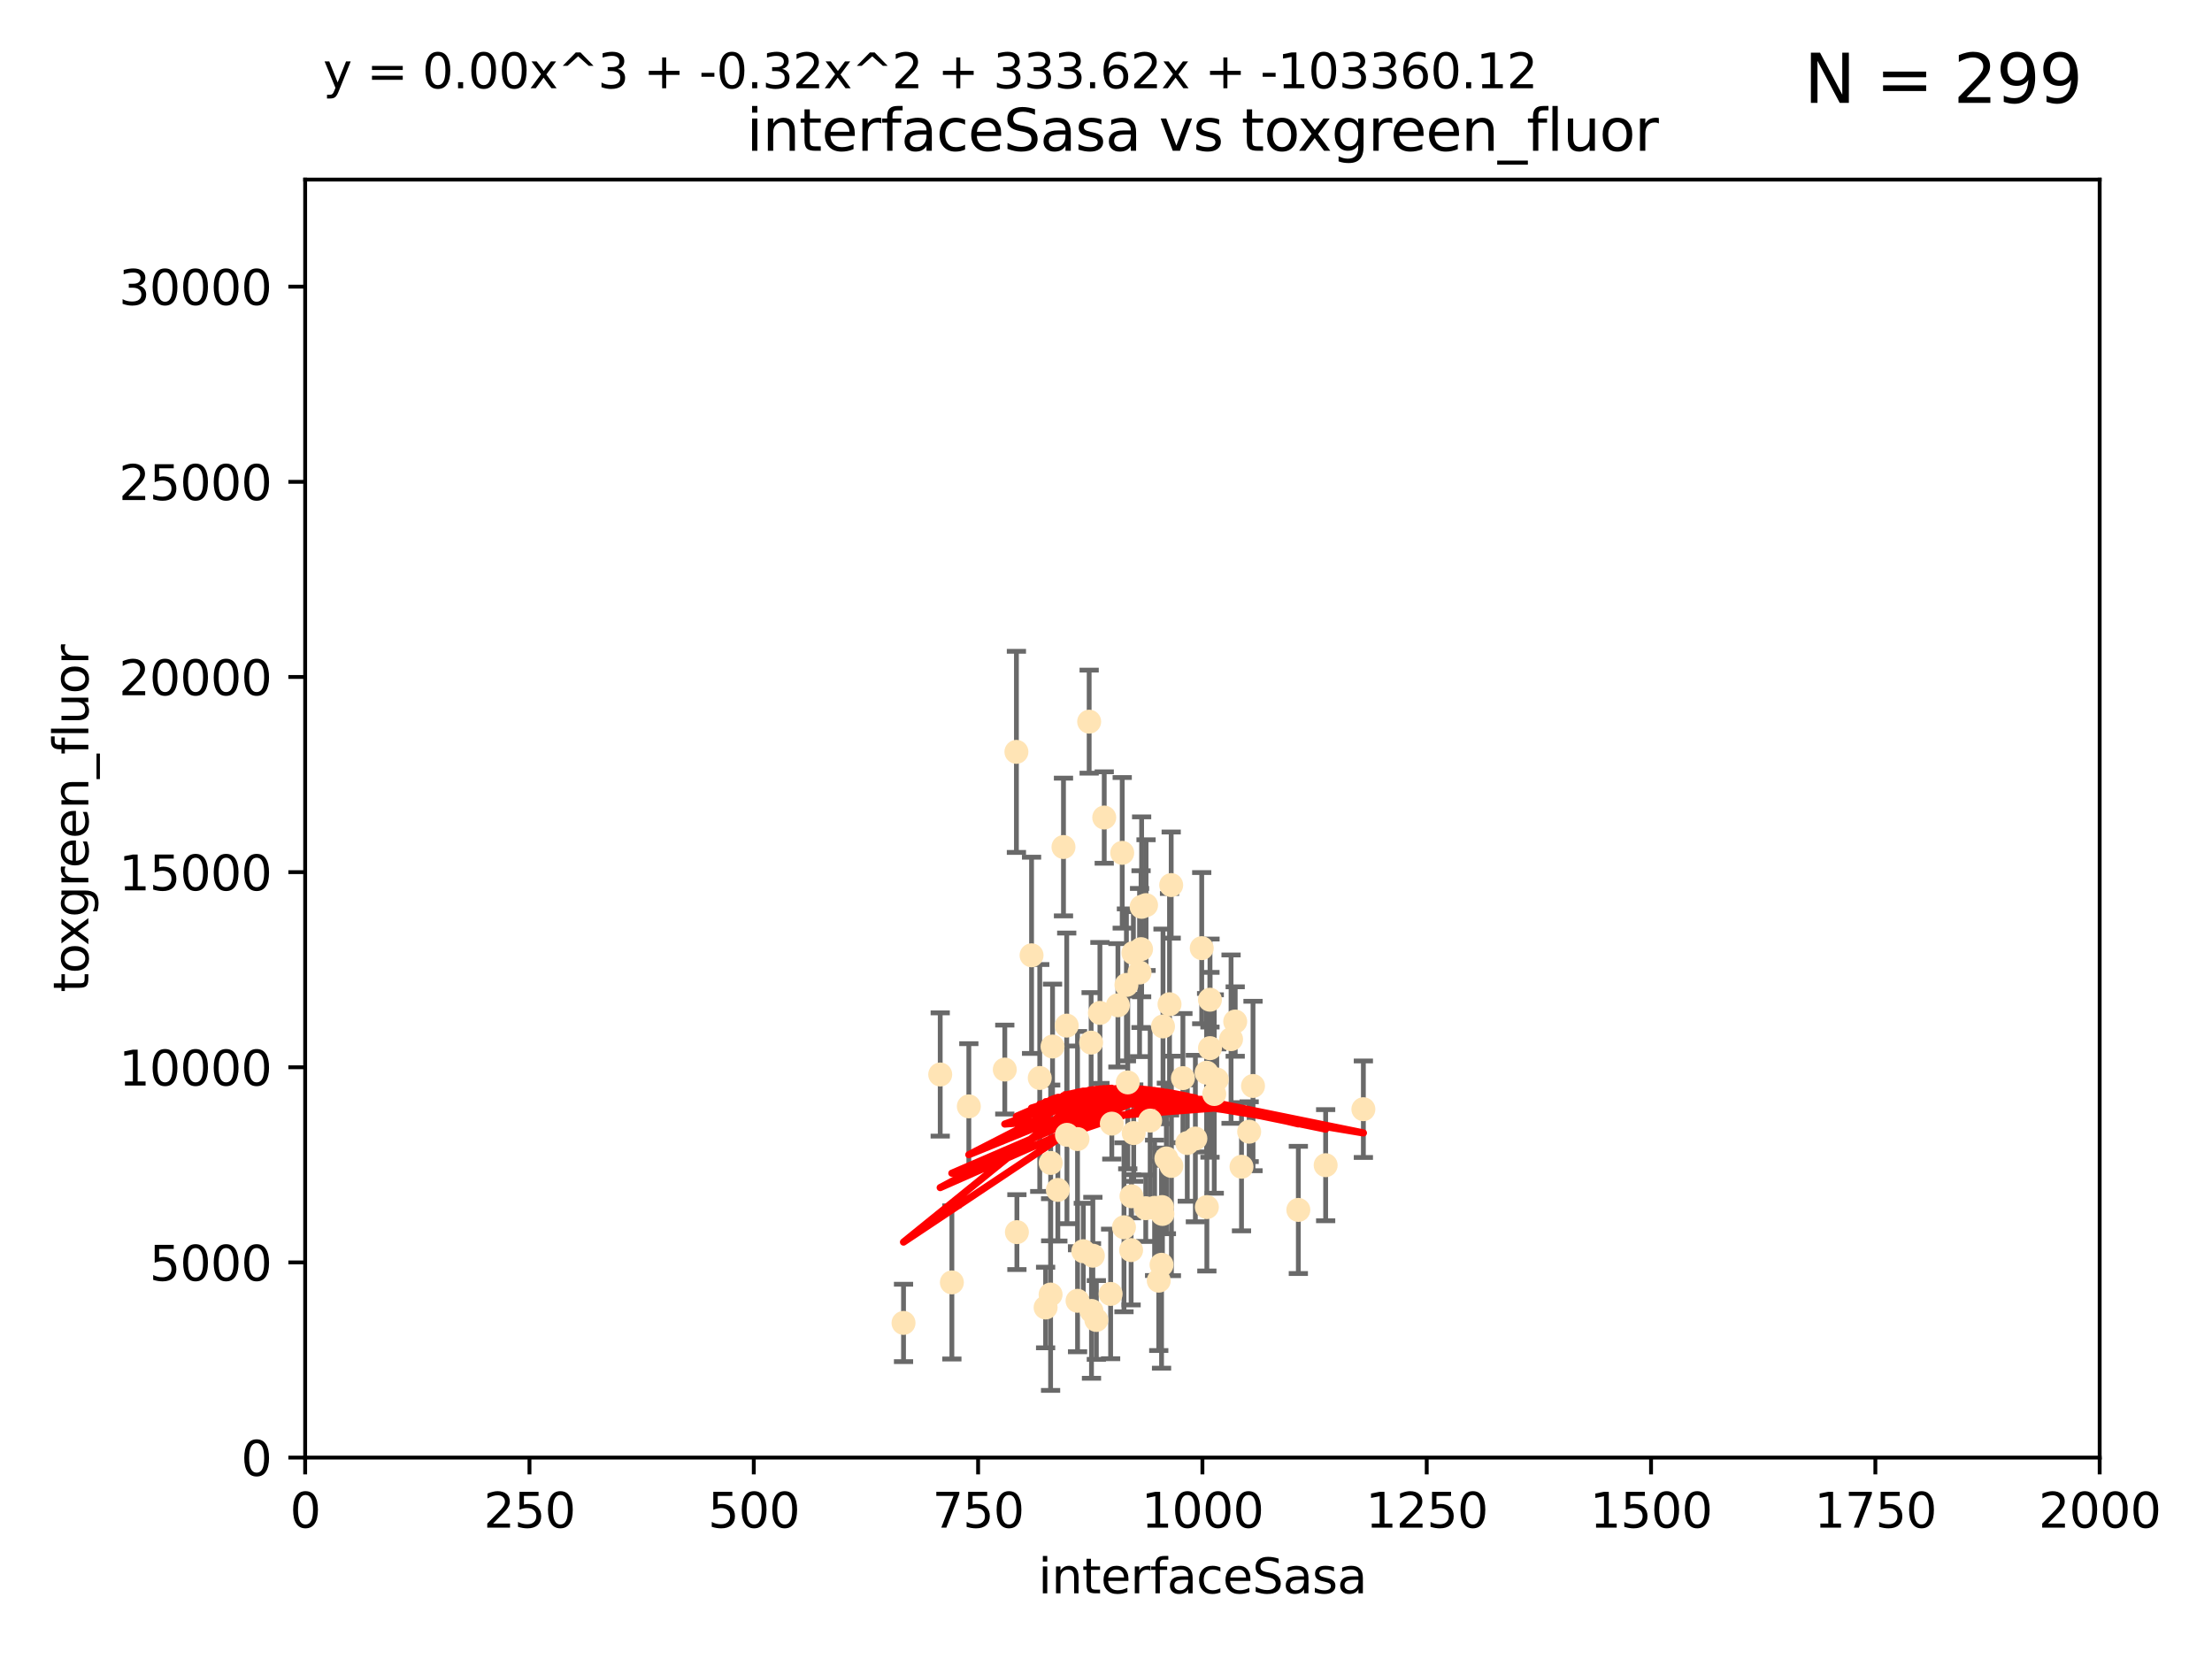 <?xml version="1.0" encoding="utf-8" standalone="no"?>
<!DOCTYPE svg PUBLIC "-//W3C//DTD SVG 1.1//EN"
  "http://www.w3.org/Graphics/SVG/1.1/DTD/svg11.dtd">
<svg xmlns:xlink="http://www.w3.org/1999/xlink" width="460.8pt" height="345.6pt" viewBox="0 0 460.8 345.6" xmlns="http://www.w3.org/2000/svg" version="1.1">
 <defs>
  <style type="text/css">*{stroke-linejoin: round; stroke-linecap: butt}</style>
 </defs>
 <g id="figure_1">
  <g id="patch_1">
   <path d="M 0 345.6 
L 460.8 345.6 
L 460.8 0 
L 0 0 
z
" style="fill: #ffffff"/>
  </g>
  <g id="axes_1">
   <g id="patch_2">
    <path d="M 63.571 303.64 
L 437.4 303.64 
L 437.4 37.411 
L 63.571 37.411 
z
" style="fill: #ffffff"/>
   </g>
   <g id="PathCollection_1">
    <defs>
     <path id="madb4d7048a" d="M 0 1.118 
C 0.297 1.118 0.581 1 0.791 0.791 
C 1 0.581 1.118 0.297 1.118 0 
C 1.118 -0.297 1 -0.581 0.791 -0.791 
C 0.581 -1 0.297 -1.118 0 -1.118 
C -0.297 -1.118 -0.581 -1 -0.791 -0.791 
C -1 -0.581 -1.118 -0.297 -1.118 0 
C -1.118 0.297 -1 0.581 -0.791 0.791 
C -0.581 1 -0.297 1.118 0 1.118 
z
" style="stroke: #ffe4b5"/>
    </defs>
    <g clip-path="url(#p525c319899)">
     <use xlink:href="#madb4d7048a" x="251.357" y="223.464" style="fill: #ffe4b5; stroke: #ffe4b5"/>
     <use xlink:href="#madb4d7048a" x="257.317" y="212.802" style="fill: #ffe4b5; stroke: #ffe4b5"/>
     <use xlink:href="#madb4d7048a" x="253.473" y="224.873" style="fill: #ffe4b5; stroke: #ffe4b5"/>
     <use xlink:href="#madb4d7048a" x="284.016" y="231.067" style="fill: #ffe4b5; stroke: #ffe4b5"/>
     <use xlink:href="#madb4d7048a" x="229.134" y="211.01" style="fill: #ffe4b5; stroke: #ffe4b5"/>
     <use xlink:href="#madb4d7048a" x="252.951" y="227.903" style="fill: #ffe4b5; stroke: #ffe4b5"/>
     <use xlink:href="#madb4d7048a" x="221.544" y="176.45" style="fill: #ffe4b5; stroke: #ffe4b5"/>
     <use xlink:href="#madb4d7048a" x="250.342" y="197.518" style="fill: #ffe4b5; stroke: #ffe4b5"/>
     <use xlink:href="#madb4d7048a" x="261.026" y="226.23" style="fill: #ffe4b5; stroke: #ffe4b5"/>
     <use xlink:href="#madb4d7048a" x="252.056" y="208.258" style="fill: #ffe4b5; stroke: #ffe4b5"/>
     <use xlink:href="#madb4d7048a" x="224.473" y="270.979" style="fill: #ffe4b5; stroke: #ffe4b5"/>
     <use xlink:href="#madb4d7048a" x="238.744" y="188.554" style="fill: #ffe4b5; stroke: #ffe4b5"/>
     <use xlink:href="#madb4d7048a" x="233.779" y="177.661" style="fill: #ffe4b5; stroke: #ffe4b5"/>
     <use xlink:href="#madb4d7048a" x="234.146" y="255.665" style="fill: #ffe4b5; stroke: #ffe4b5"/>
     <use xlink:href="#madb4d7048a" x="242.065" y="251.455" style="fill: #ffe4b5; stroke: #ffe4b5"/>
     <use xlink:href="#madb4d7048a" x="241.972" y="263.475" style="fill: #ffe4b5; stroke: #ffe4b5"/>
     <use xlink:href="#madb4d7048a" x="270.467" y="252.047" style="fill: #ffe4b5; stroke: #ffe4b5"/>
     <use xlink:href="#madb4d7048a" x="243.981" y="184.376" style="fill: #ffe4b5; stroke: #ffe4b5"/>
     <use xlink:href="#madb4d7048a" x="236.108" y="198.51" style="fill: #ffe4b5; stroke: #ffe4b5"/>
     <use xlink:href="#madb4d7048a" x="234.932" y="225.488" style="fill: #ffe4b5; stroke: #ffe4b5"/>
     <use xlink:href="#madb4d7048a" x="227.301" y="217.195" style="fill: #ffe4b5; stroke: #ffe4b5"/>
     <use xlink:href="#madb4d7048a" x="214.893" y="199.008" style="fill: #ffe4b5; stroke: #ffe4b5"/>
     <use xlink:href="#madb4d7048a" x="251.411" y="251.458" style="fill: #ffe4b5; stroke: #ffe4b5"/>
     <use xlink:href="#madb4d7048a" x="220.37" y="247.882" style="fill: #ffe4b5; stroke: #ffe4b5"/>
     <use xlink:href="#madb4d7048a" x="219.263" y="218.013" style="fill: #ffe4b5; stroke: #ffe4b5"/>
     <use xlink:href="#madb4d7048a" x="244.026" y="242.885" style="fill: #ffe4b5; stroke: #ffe4b5"/>
     <use xlink:href="#madb4d7048a" x="247.332" y="238.115" style="fill: #ffe4b5; stroke: #ffe4b5"/>
     <use xlink:href="#madb4d7048a" x="242.979" y="241.324" style="fill: #ffe4b5; stroke: #ffe4b5"/>
     <use xlink:href="#madb4d7048a" x="260.224" y="235.752" style="fill: #ffe4b5; stroke: #ffe4b5"/>
     <use xlink:href="#madb4d7048a" x="226.893" y="150.334" style="fill: #ffe4b5; stroke: #ffe4b5"/>
     <use xlink:href="#madb4d7048a" x="242.278" y="213.825" style="fill: #ffe4b5; stroke: #ffe4b5"/>
     <use xlink:href="#madb4d7048a" x="224.465" y="237.288" style="fill: #ffe4b5; stroke: #ffe4b5"/>
     <use xlink:href="#madb4d7048a" x="230.033" y="170.305" style="fill: #ffe4b5; stroke: #ffe4b5"/>
     <use xlink:href="#madb4d7048a" x="209.316" y="222.809" style="fill: #ffe4b5; stroke: #ffe4b5"/>
     <use xlink:href="#madb4d7048a" x="256.452" y="216.473" style="fill: #ffe4b5; stroke: #ffe4b5"/>
     <use xlink:href="#madb4d7048a" x="243.633" y="209.201" style="fill: #ffe4b5; stroke: #ffe4b5"/>
     <use xlink:href="#madb4d7048a" x="218.858" y="269.678" style="fill: #ffe4b5; stroke: #ffe4b5"/>
     <use xlink:href="#madb4d7048a" x="231.364" y="269.55" style="fill: #ffe4b5; stroke: #ffe4b5"/>
     <use xlink:href="#madb4d7048a" x="218.877" y="242.263" style="fill: #ffe4b5; stroke: #ffe4b5"/>
     <use xlink:href="#madb4d7048a" x="258.628" y="243.055" style="fill: #ffe4b5; stroke: #ffe4b5"/>
     <use xlink:href="#madb4d7048a" x="227.662" y="261.588" style="fill: #ffe4b5; stroke: #ffe4b5"/>
     <use xlink:href="#madb4d7048a" x="231.609" y="234.075" style="fill: #ffe4b5; stroke: #ffe4b5"/>
     <use xlink:href="#madb4d7048a" x="216.6" y="224.564" style="fill: #ffe4b5; stroke: #ffe4b5"/>
     <use xlink:href="#madb4d7048a" x="238.682" y="251.692" style="fill: #ffe4b5; stroke: #ffe4b5"/>
     <use xlink:href="#madb4d7048a" x="198.294" y="267.149" style="fill: #ffe4b5; stroke: #ffe4b5"/>
     <use xlink:href="#madb4d7048a" x="246.422" y="224.589" style="fill: #ffe4b5; stroke: #ffe4b5"/>
     <use xlink:href="#madb4d7048a" x="235.632" y="260.418" style="fill: #ffe4b5; stroke: #ffe4b5"/>
     <use xlink:href="#madb4d7048a" x="252.065" y="218.347" style="fill: #ffe4b5; stroke: #ffe4b5"/>
     <use xlink:href="#madb4d7048a" x="217.82" y="272.377" style="fill: #ffe4b5; stroke: #ffe4b5"/>
     <use xlink:href="#madb4d7048a" x="237.822" y="188.907" style="fill: #ffe4b5; stroke: #ffe4b5"/>
     <use xlink:href="#madb4d7048a" x="276.158" y="242.731" style="fill: #ffe4b5; stroke: #ffe4b5"/>
     <use xlink:href="#madb4d7048a" x="234.656" y="205.175" style="fill: #ffe4b5; stroke: #ffe4b5"/>
     <use xlink:href="#madb4d7048a" x="195.864" y="223.836" style="fill: #ffe4b5; stroke: #ffe4b5"/>
     <use xlink:href="#madb4d7048a" x="241.39" y="266.787" style="fill: #ffe4b5; stroke: #ffe4b5"/>
     <use xlink:href="#madb4d7048a" x="249.02" y="237.179" style="fill: #ffe4b5; stroke: #ffe4b5"/>
     <use xlink:href="#madb4d7048a" x="225.673" y="260.652" style="fill: #ffe4b5; stroke: #ffe4b5"/>
     <use xlink:href="#madb4d7048a" x="222.217" y="213.654" style="fill: #ffe4b5; stroke: #ffe4b5"/>
     <use xlink:href="#madb4d7048a" x="211.839" y="256.674" style="fill: #ffe4b5; stroke: #ffe4b5"/>
     <use xlink:href="#madb4d7048a" x="240.525" y="251.615" style="fill: #ffe4b5; stroke: #ffe4b5"/>
     <use xlink:href="#madb4d7048a" x="232.884" y="209.421" style="fill: #ffe4b5; stroke: #ffe4b5"/>
     <use xlink:href="#madb4d7048a" x="211.738" y="156.625" style="fill: #ffe4b5; stroke: #ffe4b5"/>
     <use xlink:href="#madb4d7048a" x="242.155" y="252.889" style="fill: #ffe4b5; stroke: #ffe4b5"/>
     <use xlink:href="#madb4d7048a" x="237.704" y="197.723" style="fill: #ffe4b5; stroke: #ffe4b5"/>
     <use xlink:href="#madb4d7048a" x="236.172" y="236.039" style="fill: #ffe4b5; stroke: #ffe4b5"/>
     <use xlink:href="#madb4d7048a" x="188.221" y="275.586" style="fill: #ffe4b5; stroke: #ffe4b5"/>
     <use xlink:href="#madb4d7048a" x="227.377" y="273.091" style="fill: #ffe4b5; stroke: #ffe4b5"/>
     <use xlink:href="#madb4d7048a" x="235.708" y="249.204" style="fill: #ffe4b5; stroke: #ffe4b5"/>
     <use xlink:href="#madb4d7048a" x="201.826" y="230.478" style="fill: #ffe4b5; stroke: #ffe4b5"/>
     <use xlink:href="#madb4d7048a" x="228.389" y="274.972" style="fill: #ffe4b5; stroke: #ffe4b5"/>
     <use xlink:href="#madb4d7048a" x="237.392" y="202.594" style="fill: #ffe4b5; stroke: #ffe4b5"/>
     <use xlink:href="#madb4d7048a" x="239.6" y="233.435" style="fill: #ffe4b5; stroke: #ffe4b5"/>
     <use xlink:href="#madb4d7048a" x="222.265" y="236.407" style="fill: #ffe4b5; stroke: #ffe4b5"/>
    </g>
   </g>
   <g id="matplotlib.axis_1">
    <g id="xtick_1">
     <g id="line2d_1">
      <defs>
       <path id="m68e6bdee57" d="M 0 0 
L 0 3.5 
" style="stroke: #000000; stroke-width: 0.8"/>
      </defs>
      <g>
       <use xlink:href="#m68e6bdee57" x="63.571" y="303.64" style="stroke: #000000; stroke-width: 0.8"/>
      </g>
     </g>
     <g id="text_1">
      <!-- 0 -->
      <g transform="translate(60.39 318.238)scale(0.1 -0.1)">
       <defs>
        <path id="DejaVuSans-30" d="M 2034 4250 
Q 1547 4250 1301 3770 
Q 1056 3291 1056 2328 
Q 1056 1369 1301 889 
Q 1547 409 2034 409 
Q 2525 409 2770 889 
Q 3016 1369 3016 2328 
Q 3016 3291 2770 3770 
Q 2525 4250 2034 4250 
z
M 2034 4750 
Q 2819 4750 3233 4129 
Q 3647 3509 3647 2328 
Q 3647 1150 3233 529 
Q 2819 -91 2034 -91 
Q 1250 -91 836 529 
Q 422 1150 422 2328 
Q 422 3509 836 4129 
Q 1250 4750 2034 4750 
z
" transform="scale(0.016)"/>
       </defs>
       <use xlink:href="#DejaVuSans-30"/>
      </g>
     </g>
    </g>
    <g id="xtick_2">
     <g id="line2d_2">
      <g>
       <use xlink:href="#m68e6bdee57" x="110.3" y="303.64" style="stroke: #000000; stroke-width: 0.8"/>
      </g>
     </g>
     <g id="text_2">
      <!-- 250 -->
      <g transform="translate(100.756 318.238)scale(0.1 -0.1)">
       <defs>
        <path id="DejaVuSans-32" d="M 1228 531 
L 3431 531 
L 3431 0 
L 469 0 
L 469 531 
Q 828 903 1448 1529 
Q 2069 2156 2228 2338 
Q 2531 2678 2651 2914 
Q 2772 3150 2772 3378 
Q 2772 3750 2511 3984 
Q 2250 4219 1831 4219 
Q 1534 4219 1204 4116 
Q 875 4013 500 3803 
L 500 4441 
Q 881 4594 1212 4672 
Q 1544 4750 1819 4750 
Q 2544 4750 2975 4387 
Q 3406 4025 3406 3419 
Q 3406 3131 3298 2873 
Q 3191 2616 2906 2266 
Q 2828 2175 2409 1742 
Q 1991 1309 1228 531 
z
" transform="scale(0.016)"/>
        <path id="DejaVuSans-35" d="M 691 4666 
L 3169 4666 
L 3169 4134 
L 1269 4134 
L 1269 2991 
Q 1406 3038 1543 3061 
Q 1681 3084 1819 3084 
Q 2600 3084 3056 2656 
Q 3513 2228 3513 1497 
Q 3513 744 3044 326 
Q 2575 -91 1722 -91 
Q 1428 -91 1123 -41 
Q 819 9 494 109 
L 494 744 
Q 775 591 1075 516 
Q 1375 441 1709 441 
Q 2250 441 2565 725 
Q 2881 1009 2881 1497 
Q 2881 1984 2565 2268 
Q 2250 2553 1709 2553 
Q 1456 2553 1204 2497 
Q 953 2441 691 2322 
L 691 4666 
z
" transform="scale(0.016)"/>
       </defs>
       <use xlink:href="#DejaVuSans-32"/>
       <use xlink:href="#DejaVuSans-35" x="63.623"/>
       <use xlink:href="#DejaVuSans-30" x="127.246"/>
      </g>
     </g>
    </g>
    <g id="xtick_3">
     <g id="line2d_3">
      <g>
       <use xlink:href="#m68e6bdee57" x="157.028" y="303.64" style="stroke: #000000; stroke-width: 0.8"/>
      </g>
     </g>
     <g id="text_3">
      <!-- 500 -->
      <g transform="translate(147.485 318.238)scale(0.1 -0.1)">
       <use xlink:href="#DejaVuSans-35"/>
       <use xlink:href="#DejaVuSans-30" x="63.623"/>
       <use xlink:href="#DejaVuSans-30" x="127.246"/>
      </g>
     </g>
    </g>
    <g id="xtick_4">
     <g id="line2d_4">
      <g>
       <use xlink:href="#m68e6bdee57" x="203.757" y="303.64" style="stroke: #000000; stroke-width: 0.8"/>
      </g>
     </g>
     <g id="text_4">
      <!-- 750 -->
      <g transform="translate(194.213 318.238)scale(0.1 -0.1)">
       <defs>
        <path id="DejaVuSans-37" d="M 525 4666 
L 3525 4666 
L 3525 4397 
L 1831 0 
L 1172 0 
L 2766 4134 
L 525 4134 
L 525 4666 
z
" transform="scale(0.016)"/>
       </defs>
       <use xlink:href="#DejaVuSans-37"/>
       <use xlink:href="#DejaVuSans-35" x="63.623"/>
       <use xlink:href="#DejaVuSans-30" x="127.246"/>
      </g>
     </g>
    </g>
    <g id="xtick_5">
     <g id="line2d_5">
      <g>
       <use xlink:href="#m68e6bdee57" x="250.486" y="303.64" style="stroke: #000000; stroke-width: 0.8"/>
      </g>
     </g>
     <g id="text_5">
      <!-- 1000 -->
      <g transform="translate(237.761 318.238)scale(0.1 -0.1)">
       <defs>
        <path id="DejaVuSans-31" d="M 794 531 
L 1825 531 
L 1825 4091 
L 703 3866 
L 703 4441 
L 1819 4666 
L 2450 4666 
L 2450 531 
L 3481 531 
L 3481 0 
L 794 0 
L 794 531 
z
" transform="scale(0.016)"/>
       </defs>
       <use xlink:href="#DejaVuSans-31"/>
       <use xlink:href="#DejaVuSans-30" x="63.623"/>
       <use xlink:href="#DejaVuSans-30" x="127.246"/>
       <use xlink:href="#DejaVuSans-30" x="190.869"/>
      </g>
     </g>
    </g>
    <g id="xtick_6">
     <g id="line2d_6">
      <g>
       <use xlink:href="#m68e6bdee57" x="297.214" y="303.64" style="stroke: #000000; stroke-width: 0.8"/>
      </g>
     </g>
     <g id="text_6">
      <!-- 1250 -->
      <g transform="translate(284.489 318.238)scale(0.1 -0.1)">
       <use xlink:href="#DejaVuSans-31"/>
       <use xlink:href="#DejaVuSans-32" x="63.623"/>
       <use xlink:href="#DejaVuSans-35" x="127.246"/>
       <use xlink:href="#DejaVuSans-30" x="190.869"/>
      </g>
     </g>
    </g>
    <g id="xtick_7">
     <g id="line2d_7">
      <g>
       <use xlink:href="#m68e6bdee57" x="343.943" y="303.64" style="stroke: #000000; stroke-width: 0.8"/>
      </g>
     </g>
     <g id="text_7">
      <!-- 1500 -->
      <g transform="translate(331.218 318.238)scale(0.1 -0.1)">
       <use xlink:href="#DejaVuSans-31"/>
       <use xlink:href="#DejaVuSans-35" x="63.623"/>
       <use xlink:href="#DejaVuSans-30" x="127.246"/>
       <use xlink:href="#DejaVuSans-30" x="190.869"/>
      </g>
     </g>
    </g>
    <g id="xtick_8">
     <g id="line2d_8">
      <g>
       <use xlink:href="#m68e6bdee57" x="390.671" y="303.64" style="stroke: #000000; stroke-width: 0.8"/>
      </g>
     </g>
     <g id="text_8">
      <!-- 1750 -->
      <g transform="translate(377.946 318.238)scale(0.1 -0.1)">
       <use xlink:href="#DejaVuSans-31"/>
       <use xlink:href="#DejaVuSans-37" x="63.623"/>
       <use xlink:href="#DejaVuSans-35" x="127.246"/>
       <use xlink:href="#DejaVuSans-30" x="190.869"/>
      </g>
     </g>
    </g>
    <g id="xtick_9">
     <g id="line2d_9">
      <g>
       <use xlink:href="#m68e6bdee57" x="437.4" y="303.64" style="stroke: #000000; stroke-width: 0.8"/>
      </g>
     </g>
     <g id="text_9">
      <!-- 2000 -->
      <g transform="translate(424.675 318.238)scale(0.1 -0.1)">
       <use xlink:href="#DejaVuSans-32"/>
       <use xlink:href="#DejaVuSans-30" x="63.623"/>
       <use xlink:href="#DejaVuSans-30" x="127.246"/>
       <use xlink:href="#DejaVuSans-30" x="190.869"/>
      </g>
     </g>
    </g>
    <g id="text_10">
     <!-- interfaceSasa -->
     <g transform="translate(216.279 331.917)scale(0.1 -0.1)">
      <defs>
       <path id="DejaVuSans-69" d="M 603 3500 
L 1178 3500 
L 1178 0 
L 603 0 
L 603 3500 
z
M 603 4863 
L 1178 4863 
L 1178 4134 
L 603 4134 
L 603 4863 
z
" transform="scale(0.016)"/>
       <path id="DejaVuSans-6e" d="M 3513 2113 
L 3513 0 
L 2938 0 
L 2938 2094 
Q 2938 2591 2744 2837 
Q 2550 3084 2163 3084 
Q 1697 3084 1428 2787 
Q 1159 2491 1159 1978 
L 1159 0 
L 581 0 
L 581 3500 
L 1159 3500 
L 1159 2956 
Q 1366 3272 1645 3428 
Q 1925 3584 2291 3584 
Q 2894 3584 3203 3211 
Q 3513 2838 3513 2113 
z
" transform="scale(0.016)"/>
       <path id="DejaVuSans-74" d="M 1172 4494 
L 1172 3500 
L 2356 3500 
L 2356 3053 
L 1172 3053 
L 1172 1153 
Q 1172 725 1289 603 
Q 1406 481 1766 481 
L 2356 481 
L 2356 0 
L 1766 0 
Q 1100 0 847 248 
Q 594 497 594 1153 
L 594 3053 
L 172 3053 
L 172 3500 
L 594 3500 
L 594 4494 
L 1172 4494 
z
" transform="scale(0.016)"/>
       <path id="DejaVuSans-65" d="M 3597 1894 
L 3597 1613 
L 953 1613 
Q 991 1019 1311 708 
Q 1631 397 2203 397 
Q 2534 397 2845 478 
Q 3156 559 3463 722 
L 3463 178 
Q 3153 47 2828 -22 
Q 2503 -91 2169 -91 
Q 1331 -91 842 396 
Q 353 884 353 1716 
Q 353 2575 817 3079 
Q 1281 3584 2069 3584 
Q 2775 3584 3186 3129 
Q 3597 2675 3597 1894 
z
M 3022 2063 
Q 3016 2534 2758 2815 
Q 2500 3097 2075 3097 
Q 1594 3097 1305 2825 
Q 1016 2553 972 2059 
L 3022 2063 
z
" transform="scale(0.016)"/>
       <path id="DejaVuSans-72" d="M 2631 2963 
Q 2534 3019 2420 3045 
Q 2306 3072 2169 3072 
Q 1681 3072 1420 2755 
Q 1159 2438 1159 1844 
L 1159 0 
L 581 0 
L 581 3500 
L 1159 3500 
L 1159 2956 
Q 1341 3275 1631 3429 
Q 1922 3584 2338 3584 
Q 2397 3584 2469 3576 
Q 2541 3569 2628 3553 
L 2631 2963 
z
" transform="scale(0.016)"/>
       <path id="DejaVuSans-66" d="M 2375 4863 
L 2375 4384 
L 1825 4384 
Q 1516 4384 1395 4259 
Q 1275 4134 1275 3809 
L 1275 3500 
L 2222 3500 
L 2222 3053 
L 1275 3053 
L 1275 0 
L 697 0 
L 697 3053 
L 147 3053 
L 147 3500 
L 697 3500 
L 697 3744 
Q 697 4328 969 4595 
Q 1241 4863 1831 4863 
L 2375 4863 
z
" transform="scale(0.016)"/>
       <path id="DejaVuSans-61" d="M 2194 1759 
Q 1497 1759 1228 1600 
Q 959 1441 959 1056 
Q 959 750 1161 570 
Q 1363 391 1709 391 
Q 2188 391 2477 730 
Q 2766 1069 2766 1631 
L 2766 1759 
L 2194 1759 
z
M 3341 1997 
L 3341 0 
L 2766 0 
L 2766 531 
Q 2569 213 2275 61 
Q 1981 -91 1556 -91 
Q 1019 -91 701 211 
Q 384 513 384 1019 
Q 384 1609 779 1909 
Q 1175 2209 1959 2209 
L 2766 2209 
L 2766 2266 
Q 2766 2663 2505 2880 
Q 2244 3097 1772 3097 
Q 1472 3097 1187 3025 
Q 903 2953 641 2809 
L 641 3341 
Q 956 3463 1253 3523 
Q 1550 3584 1831 3584 
Q 2591 3584 2966 3190 
Q 3341 2797 3341 1997 
z
" transform="scale(0.016)"/>
       <path id="DejaVuSans-63" d="M 3122 3366 
L 3122 2828 
Q 2878 2963 2633 3030 
Q 2388 3097 2138 3097 
Q 1578 3097 1268 2742 
Q 959 2388 959 1747 
Q 959 1106 1268 751 
Q 1578 397 2138 397 
Q 2388 397 2633 464 
Q 2878 531 3122 666 
L 3122 134 
Q 2881 22 2623 -34 
Q 2366 -91 2075 -91 
Q 1284 -91 818 406 
Q 353 903 353 1747 
Q 353 2603 823 3093 
Q 1294 3584 2113 3584 
Q 2378 3584 2631 3529 
Q 2884 3475 3122 3366 
z
" transform="scale(0.016)"/>
       <path id="DejaVuSans-53" d="M 3425 4513 
L 3425 3897 
Q 3066 4069 2747 4153 
Q 2428 4238 2131 4238 
Q 1616 4238 1336 4038 
Q 1056 3838 1056 3469 
Q 1056 3159 1242 3001 
Q 1428 2844 1947 2747 
L 2328 2669 
Q 3034 2534 3370 2195 
Q 3706 1856 3706 1288 
Q 3706 609 3251 259 
Q 2797 -91 1919 -91 
Q 1588 -91 1214 -16 
Q 841 59 441 206 
L 441 856 
Q 825 641 1194 531 
Q 1563 422 1919 422 
Q 2459 422 2753 634 
Q 3047 847 3047 1241 
Q 3047 1584 2836 1778 
Q 2625 1972 2144 2069 
L 1759 2144 
Q 1053 2284 737 2584 
Q 422 2884 422 3419 
Q 422 4038 858 4394 
Q 1294 4750 2059 4750 
Q 2388 4750 2728 4690 
Q 3069 4631 3425 4513 
z
" transform="scale(0.016)"/>
       <path id="DejaVuSans-73" d="M 2834 3397 
L 2834 2853 
Q 2591 2978 2328 3040 
Q 2066 3103 1784 3103 
Q 1356 3103 1142 2972 
Q 928 2841 928 2578 
Q 928 2378 1081 2264 
Q 1234 2150 1697 2047 
L 1894 2003 
Q 2506 1872 2764 1633 
Q 3022 1394 3022 966 
Q 3022 478 2636 193 
Q 2250 -91 1575 -91 
Q 1294 -91 989 -36 
Q 684 19 347 128 
L 347 722 
Q 666 556 975 473 
Q 1284 391 1588 391 
Q 1994 391 2212 530 
Q 2431 669 2431 922 
Q 2431 1156 2273 1281 
Q 2116 1406 1581 1522 
L 1381 1569 
Q 847 1681 609 1914 
Q 372 2147 372 2553 
Q 372 3047 722 3315 
Q 1072 3584 1716 3584 
Q 2034 3584 2315 3537 
Q 2597 3491 2834 3397 
z
" transform="scale(0.016)"/>
      </defs>
      <use xlink:href="#DejaVuSans-69"/>
      <use xlink:href="#DejaVuSans-6e" x="27.783"/>
      <use xlink:href="#DejaVuSans-74" x="91.162"/>
      <use xlink:href="#DejaVuSans-65" x="130.371"/>
      <use xlink:href="#DejaVuSans-72" x="191.895"/>
      <use xlink:href="#DejaVuSans-66" x="233.008"/>
      <use xlink:href="#DejaVuSans-61" x="268.213"/>
      <use xlink:href="#DejaVuSans-63" x="329.492"/>
      <use xlink:href="#DejaVuSans-65" x="384.473"/>
      <use xlink:href="#DejaVuSans-53" x="445.996"/>
      <use xlink:href="#DejaVuSans-61" x="509.473"/>
      <use xlink:href="#DejaVuSans-73" x="570.752"/>
      <use xlink:href="#DejaVuSans-61" x="622.852"/>
     </g>
    </g>
   </g>
   <g id="matplotlib.axis_2">
    <g id="ytick_1">
     <g id="line2d_10">
      <defs>
       <path id="mf51b226ce3" d="M 0 0 
L -3.5 0 
" style="stroke: #000000; stroke-width: 0.8"/>
      </defs>
      <g>
       <use xlink:href="#mf51b226ce3" x="63.571" y="303.64" style="stroke: #000000; stroke-width: 0.8"/>
      </g>
     </g>
     <g id="text_11">
      <!-- 0 -->
      <g transform="translate(50.209 307.439)scale(0.1 -0.1)">
       <use xlink:href="#DejaVuSans-30"/>
      </g>
     </g>
    </g>
    <g id="ytick_2">
     <g id="line2d_11">
      <g>
       <use xlink:href="#mf51b226ce3" x="63.571" y="262.986" style="stroke: #000000; stroke-width: 0.8"/>
      </g>
     </g>
     <g id="text_12">
      <!-- 5000 -->
      <g transform="translate(31.121 266.786)scale(0.1 -0.1)">
       <use xlink:href="#DejaVuSans-35"/>
       <use xlink:href="#DejaVuSans-30" x="63.623"/>
       <use xlink:href="#DejaVuSans-30" x="127.246"/>
       <use xlink:href="#DejaVuSans-30" x="190.869"/>
      </g>
     </g>
    </g>
    <g id="ytick_3">
     <g id="line2d_12">
      <g>
       <use xlink:href="#mf51b226ce3" x="63.571" y="222.333" style="stroke: #000000; stroke-width: 0.8"/>
      </g>
     </g>
     <g id="text_13">
      <!-- 10000 -->
      <g transform="translate(24.759 226.132)scale(0.1 -0.1)">
       <use xlink:href="#DejaVuSans-31"/>
       <use xlink:href="#DejaVuSans-30" x="63.623"/>
       <use xlink:href="#DejaVuSans-30" x="127.246"/>
       <use xlink:href="#DejaVuSans-30" x="190.869"/>
       <use xlink:href="#DejaVuSans-30" x="254.492"/>
      </g>
     </g>
    </g>
    <g id="ytick_4">
     <g id="line2d_13">
      <g>
       <use xlink:href="#mf51b226ce3" x="63.571" y="181.679" style="stroke: #000000; stroke-width: 0.8"/>
      </g>
     </g>
     <g id="text_14">
      <!-- 15000 -->
      <g transform="translate(24.759 185.478)scale(0.1 -0.1)">
       <use xlink:href="#DejaVuSans-31"/>
       <use xlink:href="#DejaVuSans-35" x="63.623"/>
       <use xlink:href="#DejaVuSans-30" x="127.246"/>
       <use xlink:href="#DejaVuSans-30" x="190.869"/>
       <use xlink:href="#DejaVuSans-30" x="254.492"/>
      </g>
     </g>
    </g>
    <g id="ytick_5">
     <g id="line2d_14">
      <g>
       <use xlink:href="#mf51b226ce3" x="63.571" y="141.026" style="stroke: #000000; stroke-width: 0.8"/>
      </g>
     </g>
     <g id="text_15">
      <!-- 20000 -->
      <g transform="translate(24.759 144.825)scale(0.1 -0.1)">
       <use xlink:href="#DejaVuSans-32"/>
       <use xlink:href="#DejaVuSans-30" x="63.623"/>
       <use xlink:href="#DejaVuSans-30" x="127.246"/>
       <use xlink:href="#DejaVuSans-30" x="190.869"/>
       <use xlink:href="#DejaVuSans-30" x="254.492"/>
      </g>
     </g>
    </g>
    <g id="ytick_6">
     <g id="line2d_15">
      <g>
       <use xlink:href="#mf51b226ce3" x="63.571" y="100.372" style="stroke: #000000; stroke-width: 0.8"/>
      </g>
     </g>
     <g id="text_16">
      <!-- 25000 -->
      <g transform="translate(24.759 104.171)scale(0.1 -0.1)">
       <use xlink:href="#DejaVuSans-32"/>
       <use xlink:href="#DejaVuSans-35" x="63.623"/>
       <use xlink:href="#DejaVuSans-30" x="127.246"/>
       <use xlink:href="#DejaVuSans-30" x="190.869"/>
       <use xlink:href="#DejaVuSans-30" x="254.492"/>
      </g>
     </g>
    </g>
    <g id="ytick_7">
     <g id="line2d_16">
      <g>
       <use xlink:href="#mf51b226ce3" x="63.571" y="59.718" style="stroke: #000000; stroke-width: 0.8"/>
      </g>
     </g>
     <g id="text_17">
      <!-- 30000 -->
      <g transform="translate(24.759 63.518)scale(0.1 -0.1)">
       <defs>
        <path id="DejaVuSans-33" d="M 2597 2516 
Q 3050 2419 3304 2112 
Q 3559 1806 3559 1356 
Q 3559 666 3084 287 
Q 2609 -91 1734 -91 
Q 1441 -91 1130 -33 
Q 819 25 488 141 
L 488 750 
Q 750 597 1062 519 
Q 1375 441 1716 441 
Q 2309 441 2620 675 
Q 2931 909 2931 1356 
Q 2931 1769 2642 2001 
Q 2353 2234 1838 2234 
L 1294 2234 
L 1294 2753 
L 1863 2753 
Q 2328 2753 2575 2939 
Q 2822 3125 2822 3475 
Q 2822 3834 2567 4026 
Q 2313 4219 1838 4219 
Q 1578 4219 1281 4162 
Q 984 4106 628 3988 
L 628 4550 
Q 988 4650 1302 4700 
Q 1616 4750 1894 4750 
Q 2613 4750 3031 4423 
Q 3450 4097 3450 3541 
Q 3450 3153 3228 2886 
Q 3006 2619 2597 2516 
z
" transform="scale(0.016)"/>
       </defs>
       <use xlink:href="#DejaVuSans-33"/>
       <use xlink:href="#DejaVuSans-30" x="63.623"/>
       <use xlink:href="#DejaVuSans-30" x="127.246"/>
       <use xlink:href="#DejaVuSans-30" x="190.869"/>
       <use xlink:href="#DejaVuSans-30" x="254.492"/>
      </g>
     </g>
    </g>
    <g id="text_18">
     <!-- toxgreen_fluor -->
     <g transform="translate(18.401 206.72)rotate(-90)scale(0.1 -0.1)">
      <defs>
       <path id="DejaVuSans-6f" d="M 1959 3097 
Q 1497 3097 1228 2736 
Q 959 2375 959 1747 
Q 959 1119 1226 758 
Q 1494 397 1959 397 
Q 2419 397 2687 759 
Q 2956 1122 2956 1747 
Q 2956 2369 2687 2733 
Q 2419 3097 1959 3097 
z
M 1959 3584 
Q 2709 3584 3137 3096 
Q 3566 2609 3566 1747 
Q 3566 888 3137 398 
Q 2709 -91 1959 -91 
Q 1206 -91 779 398 
Q 353 888 353 1747 
Q 353 2609 779 3096 
Q 1206 3584 1959 3584 
z
" transform="scale(0.016)"/>
       <path id="DejaVuSans-78" d="M 3513 3500 
L 2247 1797 
L 3578 0 
L 2900 0 
L 1881 1375 
L 863 0 
L 184 0 
L 1544 1831 
L 300 3500 
L 978 3500 
L 1906 2253 
L 2834 3500 
L 3513 3500 
z
" transform="scale(0.016)"/>
       <path id="DejaVuSans-67" d="M 2906 1791 
Q 2906 2416 2648 2759 
Q 2391 3103 1925 3103 
Q 1463 3103 1205 2759 
Q 947 2416 947 1791 
Q 947 1169 1205 825 
Q 1463 481 1925 481 
Q 2391 481 2648 825 
Q 2906 1169 2906 1791 
z
M 3481 434 
Q 3481 -459 3084 -895 
Q 2688 -1331 1869 -1331 
Q 1566 -1331 1297 -1286 
Q 1028 -1241 775 -1147 
L 775 -588 
Q 1028 -725 1275 -790 
Q 1522 -856 1778 -856 
Q 2344 -856 2625 -561 
Q 2906 -266 2906 331 
L 2906 616 
Q 2728 306 2450 153 
Q 2172 0 1784 0 
Q 1141 0 747 490 
Q 353 981 353 1791 
Q 353 2603 747 3093 
Q 1141 3584 1784 3584 
Q 2172 3584 2450 3431 
Q 2728 3278 2906 2969 
L 2906 3500 
L 3481 3500 
L 3481 434 
z
" transform="scale(0.016)"/>
       <path id="DejaVuSans-5f" d="M 3263 -1063 
L 3263 -1509 
L -63 -1509 
L -63 -1063 
L 3263 -1063 
z
" transform="scale(0.016)"/>
       <path id="DejaVuSans-6c" d="M 603 4863 
L 1178 4863 
L 1178 0 
L 603 0 
L 603 4863 
z
" transform="scale(0.016)"/>
       <path id="DejaVuSans-75" d="M 544 1381 
L 544 3500 
L 1119 3500 
L 1119 1403 
Q 1119 906 1312 657 
Q 1506 409 1894 409 
Q 2359 409 2629 706 
Q 2900 1003 2900 1516 
L 2900 3500 
L 3475 3500 
L 3475 0 
L 2900 0 
L 2900 538 
Q 2691 219 2414 64 
Q 2138 -91 1772 -91 
Q 1169 -91 856 284 
Q 544 659 544 1381 
z
M 1991 3584 
L 1991 3584 
z
" transform="scale(0.016)"/>
      </defs>
      <use xlink:href="#DejaVuSans-74"/>
      <use xlink:href="#DejaVuSans-6f" x="39.209"/>
      <use xlink:href="#DejaVuSans-78" x="97.266"/>
      <use xlink:href="#DejaVuSans-67" x="156.445"/>
      <use xlink:href="#DejaVuSans-72" x="219.922"/>
      <use xlink:href="#DejaVuSans-65" x="258.785"/>
      <use xlink:href="#DejaVuSans-65" x="320.309"/>
      <use xlink:href="#DejaVuSans-6e" x="381.832"/>
      <use xlink:href="#DejaVuSans-5f" x="445.211"/>
      <use xlink:href="#DejaVuSans-66" x="495.211"/>
      <use xlink:href="#DejaVuSans-6c" x="530.416"/>
      <use xlink:href="#DejaVuSans-75" x="558.199"/>
      <use xlink:href="#DejaVuSans-6f" x="621.578"/>
      <use xlink:href="#DejaVuSans-72" x="682.76"/>
     </g>
    </g>
   </g>
   <g id="LineCollection_1">
    <path d="M 251.357 239.967 
L 251.357 206.961 
" clip-path="url(#p525c319899)" style="fill: none; stroke: #696969"/>
    <path d="M 257.317 220.032 
L 257.317 205.573 
" clip-path="url(#p525c319899)" style="fill: none; stroke: #696969"/>
    <path d="M 253.473 231.243 
L 253.473 218.504 
" clip-path="url(#p525c319899)" style="fill: none; stroke: #696969"/>
    <path d="M 284.016 241.119 
L 284.016 221.015 
" clip-path="url(#p525c319899)" style="fill: none; stroke: #696969"/>
    <path d="M 229.134 225.69 
L 229.134 196.329 
" clip-path="url(#p525c319899)" style="fill: none; stroke: #696969"/>
    <path d="M 252.951 248.569 
L 252.951 207.238 
" clip-path="url(#p525c319899)" style="fill: none; stroke: #696969"/>
    <path d="M 221.544 190.796 
L 221.544 162.103 
" clip-path="url(#p525c319899)" style="fill: none; stroke: #696969"/>
    <path d="M 250.342 213.263 
L 250.342 181.773 
" clip-path="url(#p525c319899)" style="fill: none; stroke: #696969"/>
    <path d="M 261.026 243.88 
L 261.026 208.581 
" clip-path="url(#p525c319899)" style="fill: none; stroke: #696969"/>
    <path d="M 252.056 213.953 
L 252.056 202.562 
" clip-path="url(#p525c319899)" style="fill: none; stroke: #696969"/>
    <path d="M 224.473 281.591 
L 224.473 260.367 
" clip-path="url(#p525c319899)" style="fill: none; stroke: #696969"/>
    <path d="M 238.744 202.169 
L 238.744 174.94 
" clip-path="url(#p525c319899)" style="fill: none; stroke: #696969"/>
    <path d="M 233.779 193.349 
L 233.779 161.973 
" clip-path="url(#p525c319899)" style="fill: none; stroke: #696969"/>
    <path d="M 234.146 273.27 
L 234.146 238.061 
" clip-path="url(#p525c319899)" style="fill: none; stroke: #696969"/>
    <path d="M 242.065 263.752 
L 242.065 239.159 
" clip-path="url(#p525c319899)" style="fill: none; stroke: #696969"/>
    <path d="M 241.972 285.018 
L 241.972 241.932 
" clip-path="url(#p525c319899)" style="fill: none; stroke: #696969"/>
    <path d="M 270.467 265.298 
L 270.467 238.796 
" clip-path="url(#p525c319899)" style="fill: none; stroke: #696969"/>
    <path d="M 243.981 195.428 
L 243.981 173.323 
" clip-path="url(#p525c319899)" style="fill: none; stroke: #696969"/>
    <path d="M 236.108 207.112 
L 236.108 189.909 
" clip-path="url(#p525c319899)" style="fill: none; stroke: #696969"/>
    <path d="M 234.932 243.487 
L 234.932 207.489 
" clip-path="url(#p525c319899)" style="fill: none; stroke: #696969"/>
    <path d="M 227.301 227.605 
L 227.301 206.784 
" clip-path="url(#p525c319899)" style="fill: none; stroke: #696969"/>
    <path d="M 214.893 219.445 
L 214.893 178.571 
" clip-path="url(#p525c319899)" style="fill: none; stroke: #696969"/>
    <path d="M 251.411 264.768 
L 251.411 238.148 
" clip-path="url(#p525c319899)" style="fill: none; stroke: #696969"/>
    <path d="M 220.37 258.528 
L 220.37 237.236 
" clip-path="url(#p525c319899)" style="fill: none; stroke: #696969"/>
    <path d="M 219.263 231.015 
L 219.263 205.011 
" clip-path="url(#p525c319899)" style="fill: none; stroke: #696969"/>
    <path d="M 244.026 265.745 
L 244.026 220.025 
" clip-path="url(#p525c319899)" style="fill: none; stroke: #696969"/>
    <path d="M 247.332 250.233 
L 247.332 225.998 
" clip-path="url(#p525c319899)" style="fill: none; stroke: #696969"/>
    <path d="M 242.979 257.002 
L 242.979 225.646 
" clip-path="url(#p525c319899)" style="fill: none; stroke: #696969"/>
    <path d="M 260.224 241.982 
L 260.224 229.521 
" clip-path="url(#p525c319899)" style="fill: none; stroke: #696969"/>
    <path d="M 226.893 161.068 
L 226.893 139.6 
" clip-path="url(#p525c319899)" style="fill: none; stroke: #696969"/>
    <path d="M 242.278 234.106 
L 242.278 193.545 
" clip-path="url(#p525c319899)" style="fill: none; stroke: #696969"/>
    <path d="M 224.465 259.699 
L 224.465 214.876 
" clip-path="url(#p525c319899)" style="fill: none; stroke: #696969"/>
    <path d="M 230.033 179.827 
L 230.033 160.782 
" clip-path="url(#p525c319899)" style="fill: none; stroke: #696969"/>
    <path d="M 209.316 232.071 
L 209.316 213.548 
" clip-path="url(#p525c319899)" style="fill: none; stroke: #696969"/>
    <path d="M 256.452 234.008 
L 256.452 198.938 
" clip-path="url(#p525c319899)" style="fill: none; stroke: #696969"/>
    <path d="M 243.633 232.272 
L 243.633 186.13 
" clip-path="url(#p525c319899)" style="fill: none; stroke: #696969"/>
    <path d="M 218.858 289.643 
L 218.858 249.712 
" clip-path="url(#p525c319899)" style="fill: none; stroke: #696969"/>
    <path d="M 231.364 283.046 
L 231.364 256.054 
" clip-path="url(#p525c319899)" style="fill: none; stroke: #696969"/>
    <path d="M 218.877 258.487 
L 218.877 226.04 
" clip-path="url(#p525c319899)" style="fill: none; stroke: #696969"/>
    <path d="M 258.628 256.404 
L 258.628 229.706 
" clip-path="url(#p525c319899)" style="fill: none; stroke: #696969"/>
    <path d="M 227.662 273.762 
L 227.662 249.414 
" clip-path="url(#p525c319899)" style="fill: none; stroke: #696969"/>
    <path d="M 231.609 241.454 
L 231.609 226.696 
" clip-path="url(#p525c319899)" style="fill: none; stroke: #696969"/>
    <path d="M 216.6 248.198 
L 216.6 200.931 
" clip-path="url(#p525c319899)" style="fill: none; stroke: #696969"/>
    <path d="M 238.682 258.613 
L 238.682 244.772 
" clip-path="url(#p525c319899)" style="fill: none; stroke: #696969"/>
    <path d="M 198.294 283.104 
L 198.294 251.194 
" clip-path="url(#p525c319899)" style="fill: none; stroke: #696969"/>
    <path d="M 246.422 238.042 
L 246.422 211.137 
" clip-path="url(#p525c319899)" style="fill: none; stroke: #696969"/>
    <path d="M 235.632 271.844 
L 235.632 248.991 
" clip-path="url(#p525c319899)" style="fill: none; stroke: #696969"/>
    <path d="M 252.065 241.072 
L 252.065 195.622 
" clip-path="url(#p525c319899)" style="fill: none; stroke: #696969"/>
    <path d="M 217.82 280.771 
L 217.82 263.983 
" clip-path="url(#p525c319899)" style="fill: none; stroke: #696969"/>
    <path d="M 237.822 207.643 
L 237.822 170.171 
" clip-path="url(#p525c319899)" style="fill: none; stroke: #696969"/>
    <path d="M 276.158 254.304 
L 276.158 231.158 
" clip-path="url(#p525c319899)" style="fill: none; stroke: #696969"/>
    <path d="M 234.656 221.006 
L 234.656 189.343 
" clip-path="url(#p525c319899)" style="fill: none; stroke: #696969"/>
    <path d="M 195.864 236.674 
L 195.864 210.999 
" clip-path="url(#p525c319899)" style="fill: none; stroke: #696969"/>
    <path d="M 241.39 281.343 
L 241.39 252.231 
" clip-path="url(#p525c319899)" style="fill: none; stroke: #696969"/>
    <path d="M 249.02 254.521 
L 249.02 219.838 
" clip-path="url(#p525c319899)" style="fill: none; stroke: #696969"/>
    <path d="M 225.673 270.642 
L 225.673 250.662 
" clip-path="url(#p525c319899)" style="fill: none; stroke: #696969"/>
    <path d="M 222.217 232.935 
L 222.217 194.373 
" clip-path="url(#p525c319899)" style="fill: none; stroke: #696969"/>
    <path d="M 211.839 264.469 
L 211.839 248.879 
" clip-path="url(#p525c319899)" style="fill: none; stroke: #696969"/>
    <path d="M 240.525 265.717 
L 240.525 237.512 
" clip-path="url(#p525c319899)" style="fill: none; stroke: #696969"/>
    <path d="M 232.884 222.268 
L 232.884 196.574 
" clip-path="url(#p525c319899)" style="fill: none; stroke: #696969"/>
    <path d="M 211.738 177.572 
L 211.738 135.679 
" clip-path="url(#p525c319899)" style="fill: none; stroke: #696969"/>
    <path d="M 242.155 263.053 
L 242.155 242.725 
" clip-path="url(#p525c319899)" style="fill: none; stroke: #696969"/>
    <path d="M 237.704 214.054 
L 237.704 181.392 
" clip-path="url(#p525c319899)" style="fill: none; stroke: #696969"/>
    <path d="M 236.172 246.086 
L 236.172 225.992 
" clip-path="url(#p525c319899)" style="fill: none; stroke: #696969"/>
    <path d="M 188.221 283.647 
L 188.221 267.525 
" clip-path="url(#p525c319899)" style="fill: none; stroke: #696969"/>
    <path d="M 227.377 287.119 
L 227.377 259.063 
" clip-path="url(#p525c319899)" style="fill: none; stroke: #696969"/>
    <path d="M 235.708 253.701 
L 235.708 244.707 
" clip-path="url(#p525c319899)" style="fill: none; stroke: #696969"/>
    <path d="M 201.826 243.539 
L 201.826 217.416 
" clip-path="url(#p525c319899)" style="fill: none; stroke: #696969"/>
    <path d="M 228.389 283.18 
L 228.389 266.764 
" clip-path="url(#p525c319899)" style="fill: none; stroke: #696969"/>
    <path d="M 237.392 220.108 
L 237.392 185.08 
" clip-path="url(#p525c319899)" style="fill: none; stroke: #696969"/>
    <path d="M 239.6 252.656 
L 239.6 214.213 
" clip-path="url(#p525c319899)" style="fill: none; stroke: #696969"/>
    <path d="M 222.265 254.916 
L 222.265 217.898 
" clip-path="url(#p525c319899)" style="fill: none; stroke: #696969"/>
   </g>
   <g id="line2d_17">
    <defs>
     <path id="mae0d31f348" d="M 2 0 
L -2 -0 
" style="stroke: #696969"/>
    </defs>
    <g clip-path="url(#p525c319899)">
     <use xlink:href="#mae0d31f348" x="251.357" y="239.967" style="fill: #696969; stroke: #696969"/>
     <use xlink:href="#mae0d31f348" x="257.317" y="220.032" style="fill: #696969; stroke: #696969"/>
     <use xlink:href="#mae0d31f348" x="253.473" y="231.243" style="fill: #696969; stroke: #696969"/>
     <use xlink:href="#mae0d31f348" x="284.016" y="241.119" style="fill: #696969; stroke: #696969"/>
     <use xlink:href="#mae0d31f348" x="229.134" y="225.69" style="fill: #696969; stroke: #696969"/>
     <use xlink:href="#mae0d31f348" x="252.951" y="248.569" style="fill: #696969; stroke: #696969"/>
     <use xlink:href="#mae0d31f348" x="221.544" y="190.796" style="fill: #696969; stroke: #696969"/>
     <use xlink:href="#mae0d31f348" x="250.342" y="213.263" style="fill: #696969; stroke: #696969"/>
     <use xlink:href="#mae0d31f348" x="261.026" y="243.88" style="fill: #696969; stroke: #696969"/>
     <use xlink:href="#mae0d31f348" x="252.056" y="213.953" style="fill: #696969; stroke: #696969"/>
     <use xlink:href="#mae0d31f348" x="224.473" y="281.591" style="fill: #696969; stroke: #696969"/>
     <use xlink:href="#mae0d31f348" x="238.744" y="202.169" style="fill: #696969; stroke: #696969"/>
     <use xlink:href="#mae0d31f348" x="233.779" y="193.349" style="fill: #696969; stroke: #696969"/>
     <use xlink:href="#mae0d31f348" x="234.146" y="273.27" style="fill: #696969; stroke: #696969"/>
     <use xlink:href="#mae0d31f348" x="242.065" y="263.752" style="fill: #696969; stroke: #696969"/>
     <use xlink:href="#mae0d31f348" x="241.972" y="285.018" style="fill: #696969; stroke: #696969"/>
     <use xlink:href="#mae0d31f348" x="270.467" y="265.298" style="fill: #696969; stroke: #696969"/>
     <use xlink:href="#mae0d31f348" x="243.981" y="195.428" style="fill: #696969; stroke: #696969"/>
     <use xlink:href="#mae0d31f348" x="236.108" y="207.112" style="fill: #696969; stroke: #696969"/>
     <use xlink:href="#mae0d31f348" x="234.932" y="243.487" style="fill: #696969; stroke: #696969"/>
     <use xlink:href="#mae0d31f348" x="227.301" y="227.605" style="fill: #696969; stroke: #696969"/>
     <use xlink:href="#mae0d31f348" x="214.893" y="219.445" style="fill: #696969; stroke: #696969"/>
     <use xlink:href="#mae0d31f348" x="251.411" y="264.768" style="fill: #696969; stroke: #696969"/>
     <use xlink:href="#mae0d31f348" x="220.37" y="258.528" style="fill: #696969; stroke: #696969"/>
     <use xlink:href="#mae0d31f348" x="219.263" y="231.015" style="fill: #696969; stroke: #696969"/>
     <use xlink:href="#mae0d31f348" x="244.026" y="265.745" style="fill: #696969; stroke: #696969"/>
     <use xlink:href="#mae0d31f348" x="247.332" y="250.233" style="fill: #696969; stroke: #696969"/>
     <use xlink:href="#mae0d31f348" x="242.979" y="257.002" style="fill: #696969; stroke: #696969"/>
     <use xlink:href="#mae0d31f348" x="260.224" y="241.982" style="fill: #696969; stroke: #696969"/>
     <use xlink:href="#mae0d31f348" x="226.893" y="161.068" style="fill: #696969; stroke: #696969"/>
     <use xlink:href="#mae0d31f348" x="242.278" y="234.106" style="fill: #696969; stroke: #696969"/>
     <use xlink:href="#mae0d31f348" x="224.465" y="259.699" style="fill: #696969; stroke: #696969"/>
     <use xlink:href="#mae0d31f348" x="230.033" y="179.827" style="fill: #696969; stroke: #696969"/>
     <use xlink:href="#mae0d31f348" x="209.316" y="232.071" style="fill: #696969; stroke: #696969"/>
     <use xlink:href="#mae0d31f348" x="256.452" y="234.008" style="fill: #696969; stroke: #696969"/>
     <use xlink:href="#mae0d31f348" x="243.633" y="232.272" style="fill: #696969; stroke: #696969"/>
     <use xlink:href="#mae0d31f348" x="218.858" y="289.643" style="fill: #696969; stroke: #696969"/>
     <use xlink:href="#mae0d31f348" x="231.364" y="283.046" style="fill: #696969; stroke: #696969"/>
     <use xlink:href="#mae0d31f348" x="218.877" y="258.487" style="fill: #696969; stroke: #696969"/>
     <use xlink:href="#mae0d31f348" x="258.628" y="256.404" style="fill: #696969; stroke: #696969"/>
     <use xlink:href="#mae0d31f348" x="227.662" y="273.762" style="fill: #696969; stroke: #696969"/>
     <use xlink:href="#mae0d31f348" x="231.609" y="241.454" style="fill: #696969; stroke: #696969"/>
     <use xlink:href="#mae0d31f348" x="216.6" y="248.198" style="fill: #696969; stroke: #696969"/>
     <use xlink:href="#mae0d31f348" x="238.682" y="258.613" style="fill: #696969; stroke: #696969"/>
     <use xlink:href="#mae0d31f348" x="198.294" y="283.104" style="fill: #696969; stroke: #696969"/>
     <use xlink:href="#mae0d31f348" x="246.422" y="238.042" style="fill: #696969; stroke: #696969"/>
     <use xlink:href="#mae0d31f348" x="235.632" y="271.844" style="fill: #696969; stroke: #696969"/>
     <use xlink:href="#mae0d31f348" x="252.065" y="241.072" style="fill: #696969; stroke: #696969"/>
     <use xlink:href="#mae0d31f348" x="217.82" y="280.771" style="fill: #696969; stroke: #696969"/>
     <use xlink:href="#mae0d31f348" x="237.822" y="207.643" style="fill: #696969; stroke: #696969"/>
     <use xlink:href="#mae0d31f348" x="276.158" y="254.304" style="fill: #696969; stroke: #696969"/>
     <use xlink:href="#mae0d31f348" x="234.656" y="221.006" style="fill: #696969; stroke: #696969"/>
     <use xlink:href="#mae0d31f348" x="195.864" y="236.674" style="fill: #696969; stroke: #696969"/>
     <use xlink:href="#mae0d31f348" x="241.39" y="281.343" style="fill: #696969; stroke: #696969"/>
     <use xlink:href="#mae0d31f348" x="249.02" y="254.521" style="fill: #696969; stroke: #696969"/>
     <use xlink:href="#mae0d31f348" x="225.673" y="270.642" style="fill: #696969; stroke: #696969"/>
     <use xlink:href="#mae0d31f348" x="222.217" y="232.935" style="fill: #696969; stroke: #696969"/>
     <use xlink:href="#mae0d31f348" x="211.839" y="264.469" style="fill: #696969; stroke: #696969"/>
     <use xlink:href="#mae0d31f348" x="240.525" y="265.717" style="fill: #696969; stroke: #696969"/>
     <use xlink:href="#mae0d31f348" x="232.884" y="222.268" style="fill: #696969; stroke: #696969"/>
     <use xlink:href="#mae0d31f348" x="211.738" y="177.572" style="fill: #696969; stroke: #696969"/>
     <use xlink:href="#mae0d31f348" x="242.155" y="263.053" style="fill: #696969; stroke: #696969"/>
     <use xlink:href="#mae0d31f348" x="237.704" y="214.054" style="fill: #696969; stroke: #696969"/>
     <use xlink:href="#mae0d31f348" x="236.172" y="246.086" style="fill: #696969; stroke: #696969"/>
     <use xlink:href="#mae0d31f348" x="188.221" y="283.647" style="fill: #696969; stroke: #696969"/>
     <use xlink:href="#mae0d31f348" x="227.377" y="287.119" style="fill: #696969; stroke: #696969"/>
     <use xlink:href="#mae0d31f348" x="235.708" y="253.701" style="fill: #696969; stroke: #696969"/>
     <use xlink:href="#mae0d31f348" x="201.826" y="243.539" style="fill: #696969; stroke: #696969"/>
     <use xlink:href="#mae0d31f348" x="228.389" y="283.18" style="fill: #696969; stroke: #696969"/>
     <use xlink:href="#mae0d31f348" x="237.392" y="220.108" style="fill: #696969; stroke: #696969"/>
     <use xlink:href="#mae0d31f348" x="239.6" y="252.656" style="fill: #696969; stroke: #696969"/>
     <use xlink:href="#mae0d31f348" x="222.265" y="254.916" style="fill: #696969; stroke: #696969"/>
    </g>
   </g>
   <g id="line2d_18">
    <g clip-path="url(#p525c319899)">
     <use xlink:href="#mae0d31f348" x="251.357" y="206.961" style="fill: #696969; stroke: #696969"/>
     <use xlink:href="#mae0d31f348" x="257.317" y="205.573" style="fill: #696969; stroke: #696969"/>
     <use xlink:href="#mae0d31f348" x="253.473" y="218.504" style="fill: #696969; stroke: #696969"/>
     <use xlink:href="#mae0d31f348" x="284.016" y="221.015" style="fill: #696969; stroke: #696969"/>
     <use xlink:href="#mae0d31f348" x="229.134" y="196.329" style="fill: #696969; stroke: #696969"/>
     <use xlink:href="#mae0d31f348" x="252.951" y="207.238" style="fill: #696969; stroke: #696969"/>
     <use xlink:href="#mae0d31f348" x="221.544" y="162.103" style="fill: #696969; stroke: #696969"/>
     <use xlink:href="#mae0d31f348" x="250.342" y="181.773" style="fill: #696969; stroke: #696969"/>
     <use xlink:href="#mae0d31f348" x="261.026" y="208.581" style="fill: #696969; stroke: #696969"/>
     <use xlink:href="#mae0d31f348" x="252.056" y="202.562" style="fill: #696969; stroke: #696969"/>
     <use xlink:href="#mae0d31f348" x="224.473" y="260.367" style="fill: #696969; stroke: #696969"/>
     <use xlink:href="#mae0d31f348" x="238.744" y="174.94" style="fill: #696969; stroke: #696969"/>
     <use xlink:href="#mae0d31f348" x="233.779" y="161.973" style="fill: #696969; stroke: #696969"/>
     <use xlink:href="#mae0d31f348" x="234.146" y="238.061" style="fill: #696969; stroke: #696969"/>
     <use xlink:href="#mae0d31f348" x="242.065" y="239.159" style="fill: #696969; stroke: #696969"/>
     <use xlink:href="#mae0d31f348" x="241.972" y="241.932" style="fill: #696969; stroke: #696969"/>
     <use xlink:href="#mae0d31f348" x="270.467" y="238.796" style="fill: #696969; stroke: #696969"/>
     <use xlink:href="#mae0d31f348" x="243.981" y="173.323" style="fill: #696969; stroke: #696969"/>
     <use xlink:href="#mae0d31f348" x="236.108" y="189.909" style="fill: #696969; stroke: #696969"/>
     <use xlink:href="#mae0d31f348" x="234.932" y="207.489" style="fill: #696969; stroke: #696969"/>
     <use xlink:href="#mae0d31f348" x="227.301" y="206.784" style="fill: #696969; stroke: #696969"/>
     <use xlink:href="#mae0d31f348" x="214.893" y="178.571" style="fill: #696969; stroke: #696969"/>
     <use xlink:href="#mae0d31f348" x="251.411" y="238.148" style="fill: #696969; stroke: #696969"/>
     <use xlink:href="#mae0d31f348" x="220.37" y="237.236" style="fill: #696969; stroke: #696969"/>
     <use xlink:href="#mae0d31f348" x="219.263" y="205.011" style="fill: #696969; stroke: #696969"/>
     <use xlink:href="#mae0d31f348" x="244.026" y="220.025" style="fill: #696969; stroke: #696969"/>
     <use xlink:href="#mae0d31f348" x="247.332" y="225.998" style="fill: #696969; stroke: #696969"/>
     <use xlink:href="#mae0d31f348" x="242.979" y="225.646" style="fill: #696969; stroke: #696969"/>
     <use xlink:href="#mae0d31f348" x="260.224" y="229.521" style="fill: #696969; stroke: #696969"/>
     <use xlink:href="#mae0d31f348" x="226.893" y="139.6" style="fill: #696969; stroke: #696969"/>
     <use xlink:href="#mae0d31f348" x="242.278" y="193.545" style="fill: #696969; stroke: #696969"/>
     <use xlink:href="#mae0d31f348" x="224.465" y="214.876" style="fill: #696969; stroke: #696969"/>
     <use xlink:href="#mae0d31f348" x="230.033" y="160.782" style="fill: #696969; stroke: #696969"/>
     <use xlink:href="#mae0d31f348" x="209.316" y="213.548" style="fill: #696969; stroke: #696969"/>
     <use xlink:href="#mae0d31f348" x="256.452" y="198.938" style="fill: #696969; stroke: #696969"/>
     <use xlink:href="#mae0d31f348" x="243.633" y="186.13" style="fill: #696969; stroke: #696969"/>
     <use xlink:href="#mae0d31f348" x="218.858" y="249.712" style="fill: #696969; stroke: #696969"/>
     <use xlink:href="#mae0d31f348" x="231.364" y="256.054" style="fill: #696969; stroke: #696969"/>
     <use xlink:href="#mae0d31f348" x="218.877" y="226.04" style="fill: #696969; stroke: #696969"/>
     <use xlink:href="#mae0d31f348" x="258.628" y="229.706" style="fill: #696969; stroke: #696969"/>
     <use xlink:href="#mae0d31f348" x="227.662" y="249.414" style="fill: #696969; stroke: #696969"/>
     <use xlink:href="#mae0d31f348" x="231.609" y="226.696" style="fill: #696969; stroke: #696969"/>
     <use xlink:href="#mae0d31f348" x="216.6" y="200.931" style="fill: #696969; stroke: #696969"/>
     <use xlink:href="#mae0d31f348" x="238.682" y="244.772" style="fill: #696969; stroke: #696969"/>
     <use xlink:href="#mae0d31f348" x="198.294" y="251.194" style="fill: #696969; stroke: #696969"/>
     <use xlink:href="#mae0d31f348" x="246.422" y="211.137" style="fill: #696969; stroke: #696969"/>
     <use xlink:href="#mae0d31f348" x="235.632" y="248.991" style="fill: #696969; stroke: #696969"/>
     <use xlink:href="#mae0d31f348" x="252.065" y="195.622" style="fill: #696969; stroke: #696969"/>
     <use xlink:href="#mae0d31f348" x="217.82" y="263.983" style="fill: #696969; stroke: #696969"/>
     <use xlink:href="#mae0d31f348" x="237.822" y="170.171" style="fill: #696969; stroke: #696969"/>
     <use xlink:href="#mae0d31f348" x="276.158" y="231.158" style="fill: #696969; stroke: #696969"/>
     <use xlink:href="#mae0d31f348" x="234.656" y="189.343" style="fill: #696969; stroke: #696969"/>
     <use xlink:href="#mae0d31f348" x="195.864" y="210.999" style="fill: #696969; stroke: #696969"/>
     <use xlink:href="#mae0d31f348" x="241.39" y="252.231" style="fill: #696969; stroke: #696969"/>
     <use xlink:href="#mae0d31f348" x="249.02" y="219.838" style="fill: #696969; stroke: #696969"/>
     <use xlink:href="#mae0d31f348" x="225.673" y="250.662" style="fill: #696969; stroke: #696969"/>
     <use xlink:href="#mae0d31f348" x="222.217" y="194.373" style="fill: #696969; stroke: #696969"/>
     <use xlink:href="#mae0d31f348" x="211.839" y="248.879" style="fill: #696969; stroke: #696969"/>
     <use xlink:href="#mae0d31f348" x="240.525" y="237.512" style="fill: #696969; stroke: #696969"/>
     <use xlink:href="#mae0d31f348" x="232.884" y="196.574" style="fill: #696969; stroke: #696969"/>
     <use xlink:href="#mae0d31f348" x="211.738" y="135.679" style="fill: #696969; stroke: #696969"/>
     <use xlink:href="#mae0d31f348" x="242.155" y="242.725" style="fill: #696969; stroke: #696969"/>
     <use xlink:href="#mae0d31f348" x="237.704" y="181.392" style="fill: #696969; stroke: #696969"/>
     <use xlink:href="#mae0d31f348" x="236.172" y="225.992" style="fill: #696969; stroke: #696969"/>
     <use xlink:href="#mae0d31f348" x="188.221" y="267.525" style="fill: #696969; stroke: #696969"/>
     <use xlink:href="#mae0d31f348" x="227.377" y="259.063" style="fill: #696969; stroke: #696969"/>
     <use xlink:href="#mae0d31f348" x="235.708" y="244.707" style="fill: #696969; stroke: #696969"/>
     <use xlink:href="#mae0d31f348" x="201.826" y="217.416" style="fill: #696969; stroke: #696969"/>
     <use xlink:href="#mae0d31f348" x="228.389" y="266.764" style="fill: #696969; stroke: #696969"/>
     <use xlink:href="#mae0d31f348" x="237.392" y="185.08" style="fill: #696969; stroke: #696969"/>
     <use xlink:href="#mae0d31f348" x="239.6" y="214.213" style="fill: #696969; stroke: #696969"/>
     <use xlink:href="#mae0d31f348" x="222.265" y="217.898" style="fill: #696969; stroke: #696969"/>
    </g>
   </g>
   <g id="line2d_19">
    <path d="M 251.357 229.273 
L 257.317 230.796 
L 253.473 229.797 
L 284.016 236.01 
L 229.134 226.85 
L 252.951 229.666 
L 221.544 228.24 
L 250.342 229.031 
L 261.026 231.784 
L 252.056 229.443 
L 224.473 227.523 
L 238.744 226.979 
L 233.779 226.685 
L 234.146 226.692 
L 242.065 227.4 
L 241.972 227.386 
L 270.467 234.131 
L 243.981 227.712 
L 236.108 226.768 
L 234.932 226.713 
L 227.301 227.05 
L 214.893 230.828 
L 251.411 229.286 
L 220.37 228.596 
L 219.263 228.97 
L 244.026 227.72 
L 247.332 228.359 
L 242.979 227.543 
L 260.224 231.571 
L 226.893 227.105 
L 242.278 227.432 
L 224.465 227.524 
L 230.033 226.782 
L 209.316 234.159 
L 256.452 230.568 
L 243.633 227.652 
L 218.858 229.117 
L 231.364 226.713 
L 218.877 229.11 
L 258.628 231.145 
L 227.662 227.004 
L 231.609 226.705 
L 216.6 230.028 
L 238.682 226.972 
L 198.294 244.404 
L 246.422 228.172 
L 235.632 226.743 
L 252.065 229.446 
L 217.82 229.515 
L 237.822 226.892 
L 276.158 235.221 
L 234.656 226.704 
L 195.864 247.396 
L 241.39 227.301 
L 249.02 228.727 
L 225.673 227.297 
L 222.217 228.053 
L 211.839 232.511 
L 240.525 227.184 
L 232.884 226.682 
L 211.738 232.573 
L 242.155 227.413 
L 237.704 226.881 
L 236.172 226.772 
L 188.221 258.746 
L 227.377 227.04 
L 235.708 226.747 
L 201.826 240.547 
L 228.389 226.922 
L 237.392 226.856 
L 239.6 227.071 
L 222.265 228.04 
" clip-path="url(#p525c319899)" style="fill: none; stroke: #ff0000; stroke-width: 1.5; stroke-linecap: square"/>
   </g>
   <g id="line2d_20">
    <defs>
     <path id="m1bb8f1cd07" d="M 0 2 
C 0.53 2 1.039 1.789 1.414 1.414 
C 1.789 1.039 2 0.53 2 0 
C 2 -0.53 1.789 -1.039 1.414 -1.414 
C 1.039 -1.789 0.53 -2 0 -2 
C -0.53 -2 -1.039 -1.789 -1.414 -1.414 
C -1.789 -1.039 -2 -0.53 -2 0 
C -2 0.53 -1.789 1.039 -1.414 1.414 
C -1.039 1.789 -0.53 2 0 2 
z
" style="stroke: #ffe4b5"/>
    </defs>
    <g clip-path="url(#p525c319899)">
     <use xlink:href="#m1bb8f1cd07" x="251.357" y="223.464" style="fill: #ffe4b5; stroke: #ffe4b5"/>
     <use xlink:href="#m1bb8f1cd07" x="257.317" y="212.802" style="fill: #ffe4b5; stroke: #ffe4b5"/>
     <use xlink:href="#m1bb8f1cd07" x="253.473" y="224.873" style="fill: #ffe4b5; stroke: #ffe4b5"/>
     <use xlink:href="#m1bb8f1cd07" x="284.016" y="231.067" style="fill: #ffe4b5; stroke: #ffe4b5"/>
     <use xlink:href="#m1bb8f1cd07" x="229.134" y="211.01" style="fill: #ffe4b5; stroke: #ffe4b5"/>
     <use xlink:href="#m1bb8f1cd07" x="252.951" y="227.903" style="fill: #ffe4b5; stroke: #ffe4b5"/>
     <use xlink:href="#m1bb8f1cd07" x="221.544" y="176.45" style="fill: #ffe4b5; stroke: #ffe4b5"/>
     <use xlink:href="#m1bb8f1cd07" x="250.342" y="197.518" style="fill: #ffe4b5; stroke: #ffe4b5"/>
     <use xlink:href="#m1bb8f1cd07" x="261.026" y="226.23" style="fill: #ffe4b5; stroke: #ffe4b5"/>
     <use xlink:href="#m1bb8f1cd07" x="252.056" y="208.258" style="fill: #ffe4b5; stroke: #ffe4b5"/>
     <use xlink:href="#m1bb8f1cd07" x="224.473" y="270.979" style="fill: #ffe4b5; stroke: #ffe4b5"/>
     <use xlink:href="#m1bb8f1cd07" x="238.744" y="188.554" style="fill: #ffe4b5; stroke: #ffe4b5"/>
     <use xlink:href="#m1bb8f1cd07" x="233.779" y="177.661" style="fill: #ffe4b5; stroke: #ffe4b5"/>
     <use xlink:href="#m1bb8f1cd07" x="234.146" y="255.665" style="fill: #ffe4b5; stroke: #ffe4b5"/>
     <use xlink:href="#m1bb8f1cd07" x="242.065" y="251.455" style="fill: #ffe4b5; stroke: #ffe4b5"/>
     <use xlink:href="#m1bb8f1cd07" x="241.972" y="263.475" style="fill: #ffe4b5; stroke: #ffe4b5"/>
     <use xlink:href="#m1bb8f1cd07" x="270.467" y="252.047" style="fill: #ffe4b5; stroke: #ffe4b5"/>
     <use xlink:href="#m1bb8f1cd07" x="243.981" y="184.376" style="fill: #ffe4b5; stroke: #ffe4b5"/>
     <use xlink:href="#m1bb8f1cd07" x="236.108" y="198.51" style="fill: #ffe4b5; stroke: #ffe4b5"/>
     <use xlink:href="#m1bb8f1cd07" x="234.932" y="225.488" style="fill: #ffe4b5; stroke: #ffe4b5"/>
     <use xlink:href="#m1bb8f1cd07" x="227.301" y="217.195" style="fill: #ffe4b5; stroke: #ffe4b5"/>
     <use xlink:href="#m1bb8f1cd07" x="214.893" y="199.008" style="fill: #ffe4b5; stroke: #ffe4b5"/>
     <use xlink:href="#m1bb8f1cd07" x="251.411" y="251.458" style="fill: #ffe4b5; stroke: #ffe4b5"/>
     <use xlink:href="#m1bb8f1cd07" x="220.37" y="247.882" style="fill: #ffe4b5; stroke: #ffe4b5"/>
     <use xlink:href="#m1bb8f1cd07" x="219.263" y="218.013" style="fill: #ffe4b5; stroke: #ffe4b5"/>
     <use xlink:href="#m1bb8f1cd07" x="244.026" y="242.885" style="fill: #ffe4b5; stroke: #ffe4b5"/>
     <use xlink:href="#m1bb8f1cd07" x="247.332" y="238.115" style="fill: #ffe4b5; stroke: #ffe4b5"/>
     <use xlink:href="#m1bb8f1cd07" x="242.979" y="241.324" style="fill: #ffe4b5; stroke: #ffe4b5"/>
     <use xlink:href="#m1bb8f1cd07" x="260.224" y="235.752" style="fill: #ffe4b5; stroke: #ffe4b5"/>
     <use xlink:href="#m1bb8f1cd07" x="226.893" y="150.334" style="fill: #ffe4b5; stroke: #ffe4b5"/>
     <use xlink:href="#m1bb8f1cd07" x="242.278" y="213.825" style="fill: #ffe4b5; stroke: #ffe4b5"/>
     <use xlink:href="#m1bb8f1cd07" x="224.465" y="237.288" style="fill: #ffe4b5; stroke: #ffe4b5"/>
     <use xlink:href="#m1bb8f1cd07" x="230.033" y="170.305" style="fill: #ffe4b5; stroke: #ffe4b5"/>
     <use xlink:href="#m1bb8f1cd07" x="209.316" y="222.809" style="fill: #ffe4b5; stroke: #ffe4b5"/>
     <use xlink:href="#m1bb8f1cd07" x="256.452" y="216.473" style="fill: #ffe4b5; stroke: #ffe4b5"/>
     <use xlink:href="#m1bb8f1cd07" x="243.633" y="209.201" style="fill: #ffe4b5; stroke: #ffe4b5"/>
     <use xlink:href="#m1bb8f1cd07" x="218.858" y="269.678" style="fill: #ffe4b5; stroke: #ffe4b5"/>
     <use xlink:href="#m1bb8f1cd07" x="231.364" y="269.55" style="fill: #ffe4b5; stroke: #ffe4b5"/>
     <use xlink:href="#m1bb8f1cd07" x="218.877" y="242.263" style="fill: #ffe4b5; stroke: #ffe4b5"/>
     <use xlink:href="#m1bb8f1cd07" x="258.628" y="243.055" style="fill: #ffe4b5; stroke: #ffe4b5"/>
     <use xlink:href="#m1bb8f1cd07" x="227.662" y="261.588" style="fill: #ffe4b5; stroke: #ffe4b5"/>
     <use xlink:href="#m1bb8f1cd07" x="231.609" y="234.075" style="fill: #ffe4b5; stroke: #ffe4b5"/>
     <use xlink:href="#m1bb8f1cd07" x="216.6" y="224.564" style="fill: #ffe4b5; stroke: #ffe4b5"/>
     <use xlink:href="#m1bb8f1cd07" x="238.682" y="251.692" style="fill: #ffe4b5; stroke: #ffe4b5"/>
     <use xlink:href="#m1bb8f1cd07" x="198.294" y="267.149" style="fill: #ffe4b5; stroke: #ffe4b5"/>
     <use xlink:href="#m1bb8f1cd07" x="246.422" y="224.589" style="fill: #ffe4b5; stroke: #ffe4b5"/>
     <use xlink:href="#m1bb8f1cd07" x="235.632" y="260.418" style="fill: #ffe4b5; stroke: #ffe4b5"/>
     <use xlink:href="#m1bb8f1cd07" x="252.065" y="218.347" style="fill: #ffe4b5; stroke: #ffe4b5"/>
     <use xlink:href="#m1bb8f1cd07" x="217.82" y="272.377" style="fill: #ffe4b5; stroke: #ffe4b5"/>
     <use xlink:href="#m1bb8f1cd07" x="237.822" y="188.907" style="fill: #ffe4b5; stroke: #ffe4b5"/>
     <use xlink:href="#m1bb8f1cd07" x="276.158" y="242.731" style="fill: #ffe4b5; stroke: #ffe4b5"/>
     <use xlink:href="#m1bb8f1cd07" x="234.656" y="205.175" style="fill: #ffe4b5; stroke: #ffe4b5"/>
     <use xlink:href="#m1bb8f1cd07" x="195.864" y="223.836" style="fill: #ffe4b5; stroke: #ffe4b5"/>
     <use xlink:href="#m1bb8f1cd07" x="241.39" y="266.787" style="fill: #ffe4b5; stroke: #ffe4b5"/>
     <use xlink:href="#m1bb8f1cd07" x="249.02" y="237.179" style="fill: #ffe4b5; stroke: #ffe4b5"/>
     <use xlink:href="#m1bb8f1cd07" x="225.673" y="260.652" style="fill: #ffe4b5; stroke: #ffe4b5"/>
     <use xlink:href="#m1bb8f1cd07" x="222.217" y="213.654" style="fill: #ffe4b5; stroke: #ffe4b5"/>
     <use xlink:href="#m1bb8f1cd07" x="211.839" y="256.674" style="fill: #ffe4b5; stroke: #ffe4b5"/>
     <use xlink:href="#m1bb8f1cd07" x="240.525" y="251.615" style="fill: #ffe4b5; stroke: #ffe4b5"/>
     <use xlink:href="#m1bb8f1cd07" x="232.884" y="209.421" style="fill: #ffe4b5; stroke: #ffe4b5"/>
     <use xlink:href="#m1bb8f1cd07" x="211.738" y="156.625" style="fill: #ffe4b5; stroke: #ffe4b5"/>
     <use xlink:href="#m1bb8f1cd07" x="242.155" y="252.889" style="fill: #ffe4b5; stroke: #ffe4b5"/>
     <use xlink:href="#m1bb8f1cd07" x="237.704" y="197.723" style="fill: #ffe4b5; stroke: #ffe4b5"/>
     <use xlink:href="#m1bb8f1cd07" x="236.172" y="236.039" style="fill: #ffe4b5; stroke: #ffe4b5"/>
     <use xlink:href="#m1bb8f1cd07" x="188.221" y="275.586" style="fill: #ffe4b5; stroke: #ffe4b5"/>
     <use xlink:href="#m1bb8f1cd07" x="227.377" y="273.091" style="fill: #ffe4b5; stroke: #ffe4b5"/>
     <use xlink:href="#m1bb8f1cd07" x="235.708" y="249.204" style="fill: #ffe4b5; stroke: #ffe4b5"/>
     <use xlink:href="#m1bb8f1cd07" x="201.826" y="230.478" style="fill: #ffe4b5; stroke: #ffe4b5"/>
     <use xlink:href="#m1bb8f1cd07" x="228.389" y="274.972" style="fill: #ffe4b5; stroke: #ffe4b5"/>
     <use xlink:href="#m1bb8f1cd07" x="237.392" y="202.594" style="fill: #ffe4b5; stroke: #ffe4b5"/>
     <use xlink:href="#m1bb8f1cd07" x="239.6" y="233.435" style="fill: #ffe4b5; stroke: #ffe4b5"/>
     <use xlink:href="#m1bb8f1cd07" x="222.265" y="236.407" style="fill: #ffe4b5; stroke: #ffe4b5"/>
    </g>
   </g>
   <g id="patch_3">
    <path d="M 63.571 303.64 
L 63.571 37.411 
" style="fill: none; stroke: #000000; stroke-width: 0.8; stroke-linejoin: miter; stroke-linecap: square"/>
   </g>
   <g id="patch_4">
    <path d="M 437.4 303.64 
L 437.4 37.411 
" style="fill: none; stroke: #000000; stroke-width: 0.8; stroke-linejoin: miter; stroke-linecap: square"/>
   </g>
   <g id="patch_5">
    <path d="M 63.571 303.64 
L 437.4 303.64 
" style="fill: none; stroke: #000000; stroke-width: 0.8; stroke-linejoin: miter; stroke-linecap: square"/>
   </g>
   <g id="patch_6">
    <path d="M 63.571 37.411 
L 437.4 37.411 
" style="fill: none; stroke: #000000; stroke-width: 0.8; stroke-linejoin: miter; stroke-linecap: square"/>
   </g>
   <g id="text_19">
    <!-- N = 299 -->
    <g transform="translate(375.835 21.426)scale(0.14 -0.14)">
     <defs>
      <path id="DejaVuSans-4e" d="M 628 4666 
L 1478 4666 
L 3547 763 
L 3547 4666 
L 4159 4666 
L 4159 0 
L 3309 0 
L 1241 3903 
L 1241 0 
L 628 0 
L 628 4666 
z
" transform="scale(0.016)"/>
      <path id="DejaVuSans-20" transform="scale(0.016)"/>
      <path id="DejaVuSans-3d" d="M 678 2906 
L 4684 2906 
L 4684 2381 
L 678 2381 
L 678 2906 
z
M 678 1631 
L 4684 1631 
L 4684 1100 
L 678 1100 
L 678 1631 
z
" transform="scale(0.016)"/>
      <path id="DejaVuSans-39" d="M 703 97 
L 703 672 
Q 941 559 1184 500 
Q 1428 441 1663 441 
Q 2288 441 2617 861 
Q 2947 1281 2994 2138 
Q 2813 1869 2534 1725 
Q 2256 1581 1919 1581 
Q 1219 1581 811 2004 
Q 403 2428 403 3163 
Q 403 3881 828 4315 
Q 1253 4750 1959 4750 
Q 2769 4750 3195 4129 
Q 3622 3509 3622 2328 
Q 3622 1225 3098 567 
Q 2575 -91 1691 -91 
Q 1453 -91 1209 -44 
Q 966 3 703 97 
z
M 1959 2075 
Q 2384 2075 2632 2365 
Q 2881 2656 2881 3163 
Q 2881 3666 2632 3958 
Q 2384 4250 1959 4250 
Q 1534 4250 1286 3958 
Q 1038 3666 1038 3163 
Q 1038 2656 1286 2365 
Q 1534 2075 1959 2075 
z
" transform="scale(0.016)"/>
     </defs>
     <use xlink:href="#DejaVuSans-4e"/>
     <use xlink:href="#DejaVuSans-20" x="74.805"/>
     <use xlink:href="#DejaVuSans-3d" x="106.592"/>
     <use xlink:href="#DejaVuSans-20" x="190.381"/>
     <use xlink:href="#DejaVuSans-32" x="222.168"/>
     <use xlink:href="#DejaVuSans-39" x="285.791"/>
     <use xlink:href="#DejaVuSans-39" x="349.414"/>
    </g>
   </g>
   <g id="text_20">
    <!-- y = 0.00x^3 + -0.32x^2 + 333.62x + -103360.12 -->
    <g transform="translate(67.31 18.387)scale(0.1 -0.1)">
     <defs>
      <path id="DejaVuSans-79" d="M 2059 -325 
Q 1816 -950 1584 -1140 
Q 1353 -1331 966 -1331 
L 506 -1331 
L 506 -850 
L 844 -850 
Q 1081 -850 1212 -737 
Q 1344 -625 1503 -206 
L 1606 56 
L 191 3500 
L 800 3500 
L 1894 763 
L 2988 3500 
L 3597 3500 
L 2059 -325 
z
" transform="scale(0.016)"/>
      <path id="DejaVuSans-2e" d="M 684 794 
L 1344 794 
L 1344 0 
L 684 0 
L 684 794 
z
" transform="scale(0.016)"/>
      <path id="DejaVuSans-5e" d="M 2988 4666 
L 4684 2925 
L 4056 2925 
L 2681 4159 
L 1306 2925 
L 678 2925 
L 2375 4666 
L 2988 4666 
z
" transform="scale(0.016)"/>
      <path id="DejaVuSans-2b" d="M 2944 4013 
L 2944 2272 
L 4684 2272 
L 4684 1741 
L 2944 1741 
L 2944 0 
L 2419 0 
L 2419 1741 
L 678 1741 
L 678 2272 
L 2419 2272 
L 2419 4013 
L 2944 4013 
z
" transform="scale(0.016)"/>
      <path id="DejaVuSans-2d" d="M 313 2009 
L 1997 2009 
L 1997 1497 
L 313 1497 
L 313 2009 
z
" transform="scale(0.016)"/>
      <path id="DejaVuSans-36" d="M 2113 2584 
Q 1688 2584 1439 2293 
Q 1191 2003 1191 1497 
Q 1191 994 1439 701 
Q 1688 409 2113 409 
Q 2538 409 2786 701 
Q 3034 994 3034 1497 
Q 3034 2003 2786 2293 
Q 2538 2584 2113 2584 
z
M 3366 4563 
L 3366 3988 
Q 3128 4100 2886 4159 
Q 2644 4219 2406 4219 
Q 1781 4219 1451 3797 
Q 1122 3375 1075 2522 
Q 1259 2794 1537 2939 
Q 1816 3084 2150 3084 
Q 2853 3084 3261 2657 
Q 3669 2231 3669 1497 
Q 3669 778 3244 343 
Q 2819 -91 2113 -91 
Q 1303 -91 875 529 
Q 447 1150 447 2328 
Q 447 3434 972 4092 
Q 1497 4750 2381 4750 
Q 2619 4750 2861 4703 
Q 3103 4656 3366 4563 
z
" transform="scale(0.016)"/>
     </defs>
     <use xlink:href="#DejaVuSans-79"/>
     <use xlink:href="#DejaVuSans-20" x="59.18"/>
     <use xlink:href="#DejaVuSans-3d" x="90.967"/>
     <use xlink:href="#DejaVuSans-20" x="174.756"/>
     <use xlink:href="#DejaVuSans-30" x="206.543"/>
     <use xlink:href="#DejaVuSans-2e" x="270.166"/>
     <use xlink:href="#DejaVuSans-30" x="301.953"/>
     <use xlink:href="#DejaVuSans-30" x="365.576"/>
     <use xlink:href="#DejaVuSans-78" x="429.199"/>
     <use xlink:href="#DejaVuSans-5e" x="488.379"/>
     <use xlink:href="#DejaVuSans-33" x="572.168"/>
     <use xlink:href="#DejaVuSans-20" x="635.791"/>
     <use xlink:href="#DejaVuSans-2b" x="667.578"/>
     <use xlink:href="#DejaVuSans-20" x="751.367"/>
     <use xlink:href="#DejaVuSans-2d" x="783.154"/>
     <use xlink:href="#DejaVuSans-30" x="819.238"/>
     <use xlink:href="#DejaVuSans-2e" x="882.861"/>
     <use xlink:href="#DejaVuSans-33" x="914.648"/>
     <use xlink:href="#DejaVuSans-32" x="978.271"/>
     <use xlink:href="#DejaVuSans-78" x="1041.895"/>
     <use xlink:href="#DejaVuSans-5e" x="1101.074"/>
     <use xlink:href="#DejaVuSans-32" x="1184.863"/>
     <use xlink:href="#DejaVuSans-20" x="1248.486"/>
     <use xlink:href="#DejaVuSans-2b" x="1280.273"/>
     <use xlink:href="#DejaVuSans-20" x="1364.062"/>
     <use xlink:href="#DejaVuSans-33" x="1395.85"/>
     <use xlink:href="#DejaVuSans-33" x="1459.473"/>
     <use xlink:href="#DejaVuSans-33" x="1523.096"/>
     <use xlink:href="#DejaVuSans-2e" x="1586.719"/>
     <use xlink:href="#DejaVuSans-36" x="1618.506"/>
     <use xlink:href="#DejaVuSans-32" x="1682.129"/>
     <use xlink:href="#DejaVuSans-78" x="1745.752"/>
     <use xlink:href="#DejaVuSans-20" x="1804.932"/>
     <use xlink:href="#DejaVuSans-2b" x="1836.719"/>
     <use xlink:href="#DejaVuSans-20" x="1920.508"/>
     <use xlink:href="#DejaVuSans-2d" x="1952.295"/>
     <use xlink:href="#DejaVuSans-31" x="1988.379"/>
     <use xlink:href="#DejaVuSans-30" x="2052.002"/>
     <use xlink:href="#DejaVuSans-33" x="2115.625"/>
     <use xlink:href="#DejaVuSans-33" x="2179.248"/>
     <use xlink:href="#DejaVuSans-36" x="2242.871"/>
     <use xlink:href="#DejaVuSans-30" x="2306.494"/>
     <use xlink:href="#DejaVuSans-2e" x="2370.117"/>
     <use xlink:href="#DejaVuSans-31" x="2401.904"/>
     <use xlink:href="#DejaVuSans-32" x="2465.527"/>
    </g>
   </g>
   <g id="text_21">
    <!-- interfaceSasa vs toxgreen_fluor -->
    <g transform="translate(155.513 31.411)scale(0.12 -0.12)">
     <defs>
      <path id="DejaVuSans-76" d="M 191 3500 
L 800 3500 
L 1894 563 
L 2988 3500 
L 3597 3500 
L 2284 0 
L 1503 0 
L 191 3500 
z
" transform="scale(0.016)"/>
     </defs>
     <use xlink:href="#DejaVuSans-69"/>
     <use xlink:href="#DejaVuSans-6e" x="27.783"/>
     <use xlink:href="#DejaVuSans-74" x="91.162"/>
     <use xlink:href="#DejaVuSans-65" x="130.371"/>
     <use xlink:href="#DejaVuSans-72" x="191.895"/>
     <use xlink:href="#DejaVuSans-66" x="233.008"/>
     <use xlink:href="#DejaVuSans-61" x="268.213"/>
     <use xlink:href="#DejaVuSans-63" x="329.492"/>
     <use xlink:href="#DejaVuSans-65" x="384.473"/>
     <use xlink:href="#DejaVuSans-53" x="445.996"/>
     <use xlink:href="#DejaVuSans-61" x="509.473"/>
     <use xlink:href="#DejaVuSans-73" x="570.752"/>
     <use xlink:href="#DejaVuSans-61" x="622.852"/>
     <use xlink:href="#DejaVuSans-20" x="684.131"/>
     <use xlink:href="#DejaVuSans-76" x="715.918"/>
     <use xlink:href="#DejaVuSans-73" x="775.098"/>
     <use xlink:href="#DejaVuSans-20" x="827.197"/>
     <use xlink:href="#DejaVuSans-74" x="858.984"/>
     <use xlink:href="#DejaVuSans-6f" x="898.193"/>
     <use xlink:href="#DejaVuSans-78" x="956.25"/>
     <use xlink:href="#DejaVuSans-67" x="1015.43"/>
     <use xlink:href="#DejaVuSans-72" x="1078.906"/>
     <use xlink:href="#DejaVuSans-65" x="1117.77"/>
     <use xlink:href="#DejaVuSans-65" x="1179.293"/>
     <use xlink:href="#DejaVuSans-6e" x="1240.816"/>
     <use xlink:href="#DejaVuSans-5f" x="1304.195"/>
     <use xlink:href="#DejaVuSans-66" x="1354.195"/>
     <use xlink:href="#DejaVuSans-6c" x="1389.4"/>
     <use xlink:href="#DejaVuSans-75" x="1417.184"/>
     <use xlink:href="#DejaVuSans-6f" x="1480.562"/>
     <use xlink:href="#DejaVuSans-72" x="1541.744"/>
    </g>
   </g>
  </g>
 </g>
 <defs>
  <clipPath id="p525c319899">
   <rect x="63.571" y="37.411" width="373.829" height="266.229"/>
  </clipPath>
 </defs>
</svg>
